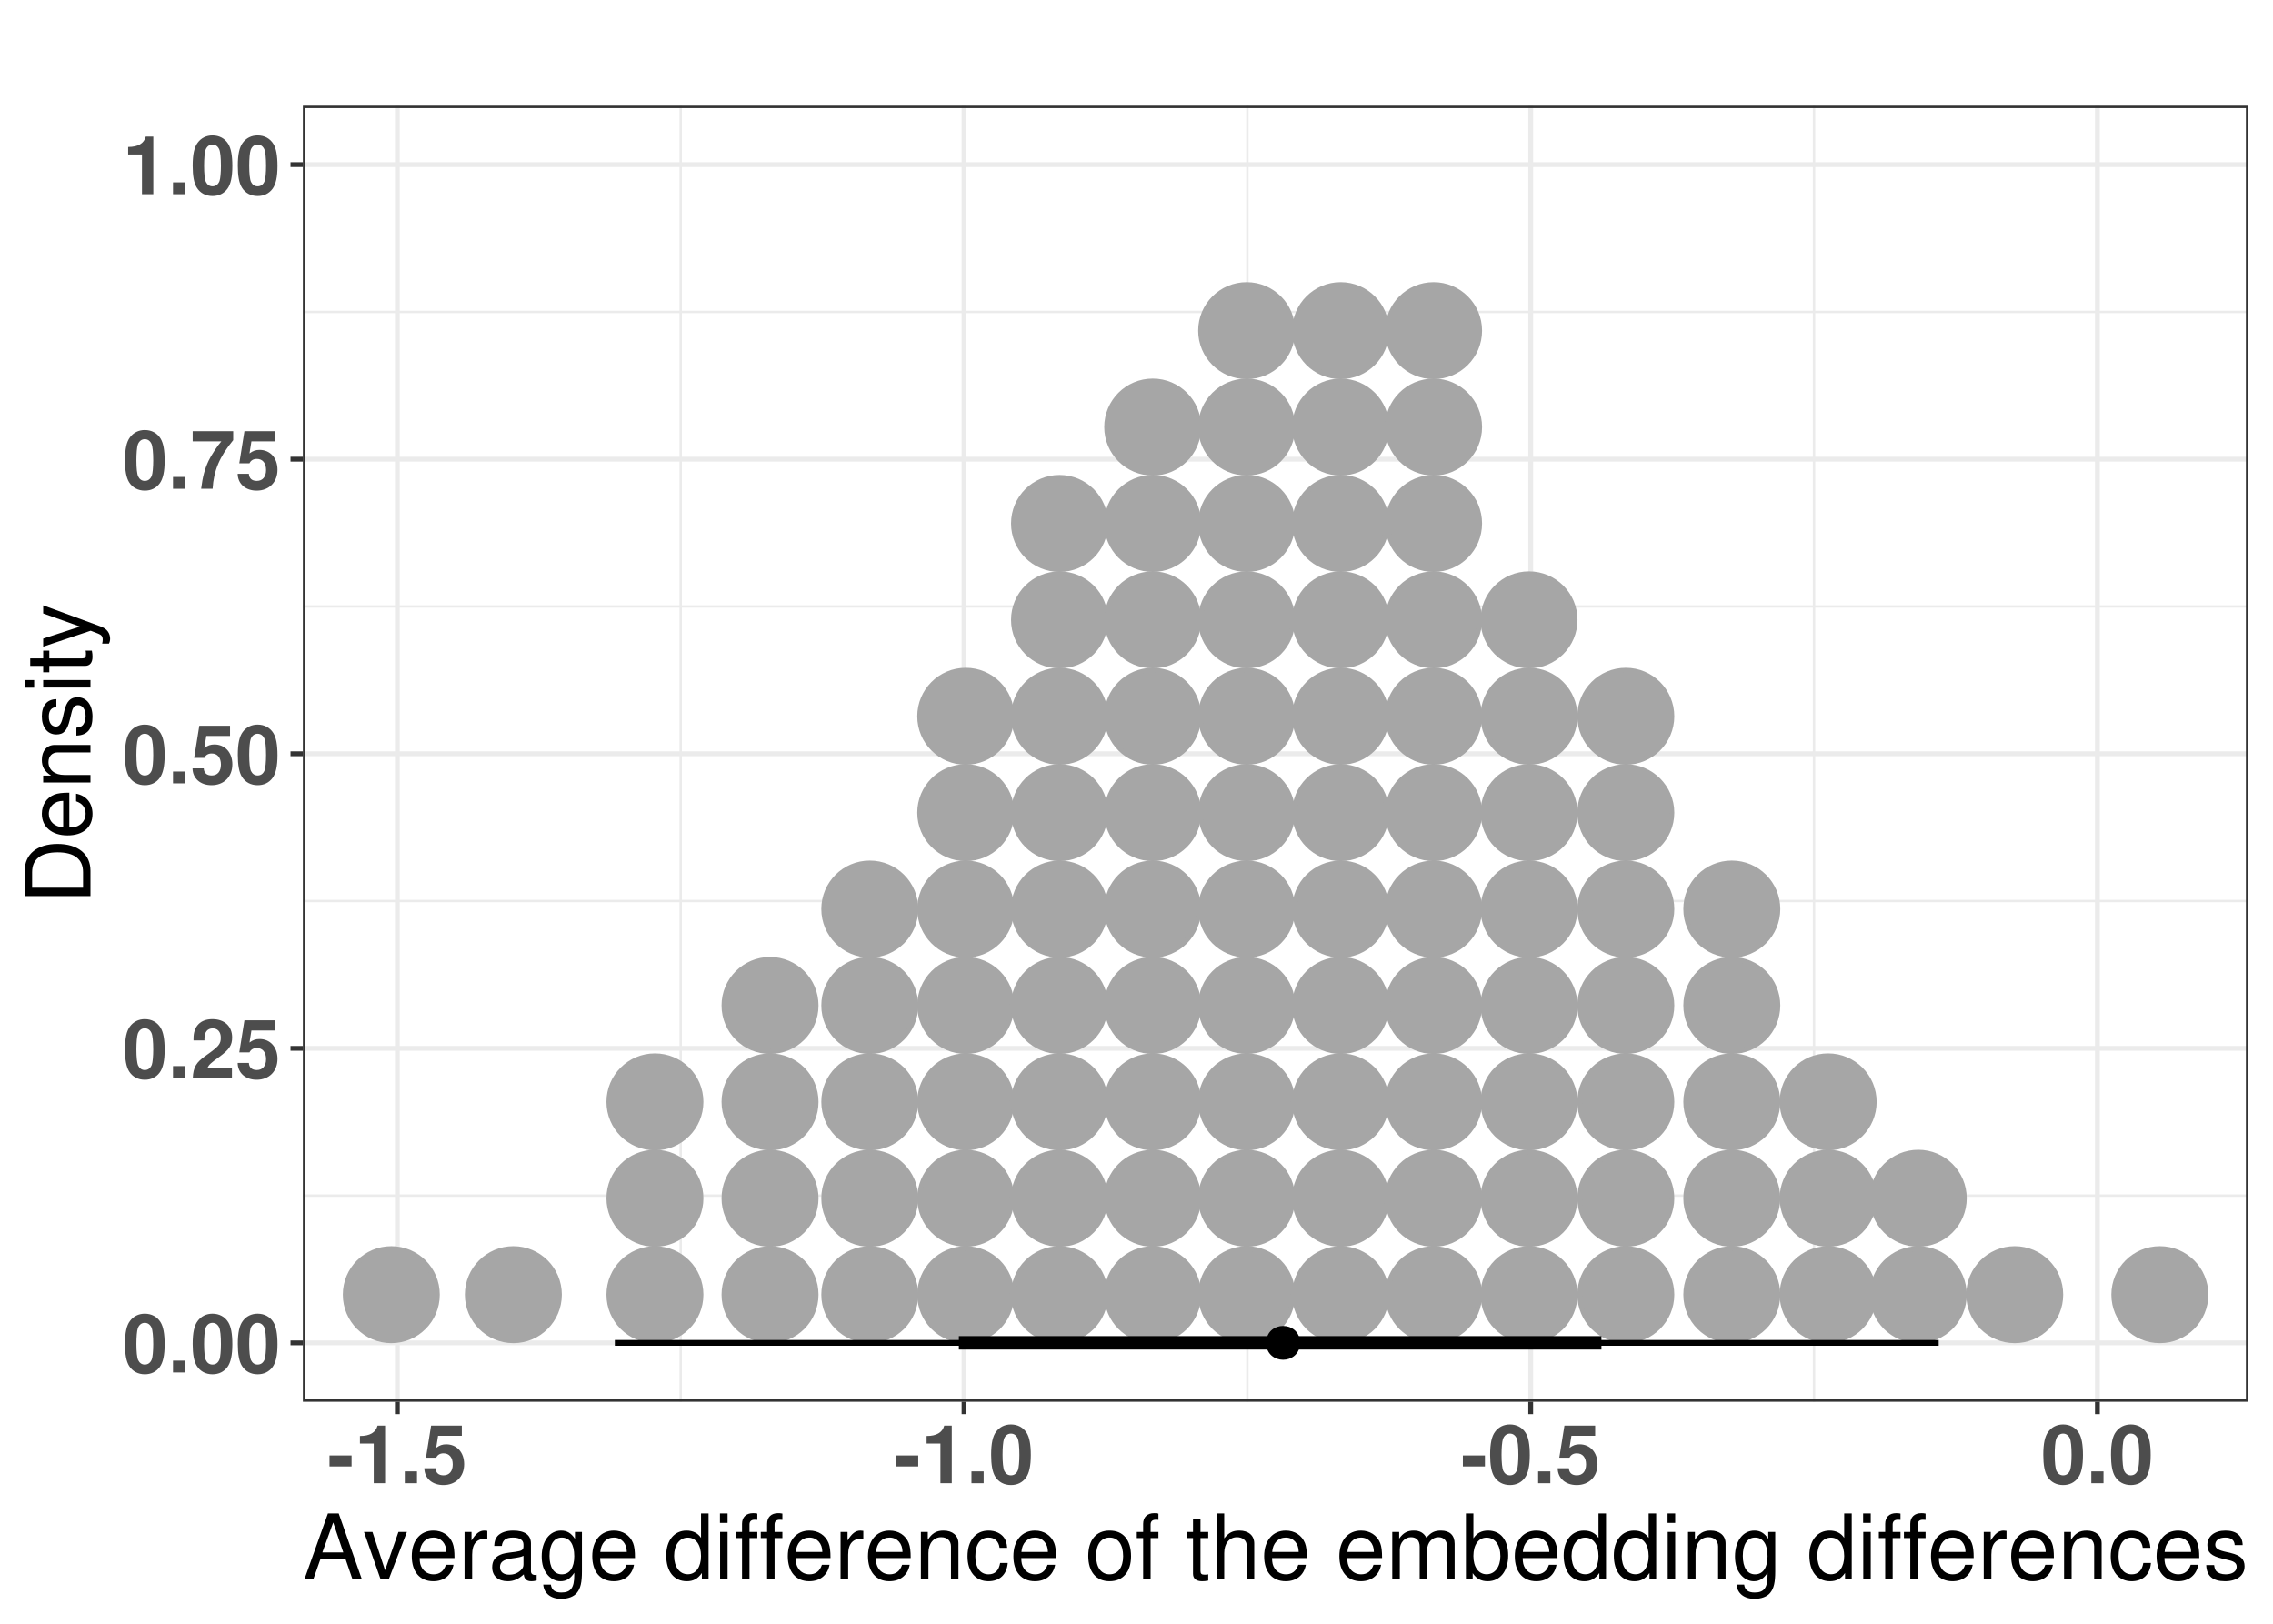 <?xml version="1.0" encoding="UTF-8"?>
<svg xmlns="http://www.w3.org/2000/svg" xmlns:xlink="http://www.w3.org/1999/xlink" width="504pt" height="360pt" viewBox="0 0 504 360" version="1.1">
<defs>
<g>
<symbol overflow="visible" id="glyph0-0">
<path style="stroke:none;" d=""/>
</symbol>
<symbol overflow="visible" id="glyph0-1">
<path style="stroke:none;" d="M 4.906 -13.031 C 3.547 -13.031 2.375 -12.453 1.609 -11.391 C 0.859 -10.406 0.516 -8.781 0.516 -6.297 C 0.516 -4.031 0.812 -2.453 1.422 -1.469 C 2.172 -0.25 3.422 0.406 4.906 0.406 C 6.297 0.406 7.438 -0.141 8.219 -1.203 C 8.953 -2.203 9.312 -3.828 9.312 -6.234 C 9.312 -8.562 9.016 -10.156 8.406 -11.141 C 7.656 -12.359 6.406 -13.031 4.906 -13.031 Z M 4.906 -11 C 5.562 -11 6.078 -10.641 6.391 -9.969 C 6.641 -9.438 6.781 -8.047 6.781 -6.281 C 6.781 -4.844 6.656 -3.438 6.469 -2.922 C 6.172 -2.156 5.641 -1.75 4.906 -1.75 C 4.25 -1.75 3.75 -2.094 3.438 -2.734 C 3.188 -3.281 3.047 -4.609 3.047 -6.312 C 3.047 -7.828 3.172 -9.266 3.359 -9.797 C 3.641 -10.562 4.188 -11 4.906 -11 Z M 4.906 -11 "/>
</symbol>
<symbol overflow="visible" id="glyph0-2">
<path style="stroke:none;" d="M 3.859 -2.625 L 1.156 -2.625 L 1.156 0 L 3.859 0 Z M 3.859 -2.625 "/>
</symbol>
<symbol overflow="visible" id="glyph0-3">
<path style="stroke:none;" d="M 9.219 -2.25 L 3.797 -2.25 C 4.141 -2.938 4.531 -3.312 6.406 -4.656 C 8.625 -6.281 9.266 -7.234 9.266 -8.984 C 9.266 -11.453 7.562 -13.031 4.891 -13.031 C 2.25 -13.031 0.703 -11.469 0.703 -8.766 L 0.703 -8.312 L 3.125 -8.312 L 3.125 -8.734 C 3.125 -10.156 3.797 -10.984 4.953 -10.984 C 6.062 -10.984 6.75 -10.203 6.75 -8.922 C 6.75 -7.5 6.312 -6.984 3.469 -4.969 C 1.312 -3.484 0.641 -2.375 0.547 0 L 9.219 0 Z M 9.219 -2.25 "/>
</symbol>
<symbol overflow="visible" id="glyph0-4">
<path style="stroke:none;" d="M 8.797 -12.766 L 1.984 -12.766 L 0.844 -5.656 L 3.109 -5.656 C 3.391 -6.281 3.953 -6.625 4.734 -6.625 C 6.016 -6.625 6.781 -5.703 6.781 -4.156 C 6.781 -2.656 6.016 -1.75 4.734 -1.75 C 3.641 -1.75 3.031 -2.297 2.969 -3.328 L 0.484 -3.328 C 0.516 -1.094 2.219 0.406 4.703 0.406 C 7.438 0.406 9.312 -1.453 9.312 -4.219 C 9.312 -6.844 7.688 -8.625 5.328 -8.625 C 4.484 -8.625 3.859 -8.406 3.109 -7.844 L 3.531 -10.516 L 8.797 -10.516 Z M 8.797 -12.766 "/>
</symbol>
<symbol overflow="visible" id="glyph0-5">
<path style="stroke:none;" d="M 9.5 -12.766 L 0.516 -12.766 L 0.516 -10.516 L 6.875 -10.516 C 6.109 -9.688 4.578 -7.359 4.062 -6.25 C 3.188 -4.391 2.734 -2.719 2.391 0 L 4.938 0 C 5.172 -4.031 6.484 -7.125 9.5 -10.781 Z M 9.5 -12.766 "/>
</symbol>
<symbol overflow="visible" id="glyph0-6">
<path style="stroke:none;" d="M 4.281 -8.797 L 4.281 0 L 6.797 0 L 6.797 -12.766 L 5.125 -12.766 C 4.734 -11.25 3.422 -10.469 1.219 -10.469 L 1.219 -8.797 Z M 4.281 -8.797 "/>
</symbol>
<symbol overflow="visible" id="glyph0-7">
<path style="stroke:none;" d="M 5.359 -6.156 L 0.469 -6.156 L 0.469 -3.719 L 5.359 -3.719 Z M 5.359 -6.156 "/>
</symbol>
<symbol overflow="visible" id="glyph1-0">
<path style="stroke:none;" d=""/>
</symbol>
<symbol overflow="visible" id="glyph1-1">
<path style="stroke:none;" d="M 9.484 -4.375 L 10.984 0 L 13.062 0 L 7.938 -14.578 L 5.547 -14.578 L 0.344 0 L 2.312 0 L 3.859 -4.375 Z M 8.953 -5.938 L 4.312 -5.938 L 6.719 -12.578 Z M 8.953 -5.938 "/>
</symbol>
<symbol overflow="visible" id="glyph1-2">
<path style="stroke:none;" d="M 5.703 0 L 9.719 -10.484 L 7.844 -10.484 L 4.875 -1.984 L 2.078 -10.484 L 0.203 -10.484 L 3.875 0 Z M 5.703 0 "/>
</symbol>
<symbol overflow="visible" id="glyph1-3">
<path style="stroke:none;" d="M 10.266 -4.688 C 10.266 -6.281 10.141 -7.234 9.844 -8.016 C 9.156 -9.734 7.562 -10.781 5.594 -10.781 C 2.688 -10.781 0.797 -8.562 0.797 -5.094 C 0.797 -1.641 2.594 0.453 5.562 0.453 C 7.953 0.453 9.625 -0.906 10.047 -3.188 L 8.359 -3.188 C 7.906 -1.797 6.953 -1.078 5.625 -1.078 C 4.562 -1.078 3.656 -1.562 3.094 -2.438 C 2.703 -3.047 2.562 -3.641 2.547 -4.688 Z M 2.578 -6.047 C 2.719 -7.984 3.906 -9.234 5.578 -9.234 C 7.281 -9.234 8.453 -7.922 8.453 -6.047 Z M 2.578 -6.047 "/>
</symbol>
<symbol overflow="visible" id="glyph1-4">
<path style="stroke:none;" d="M 1.375 -10.484 L 1.375 0 L 3.062 0 L 3.062 -5.438 C 3.078 -7.953 4.125 -9.078 6.422 -9.016 L 6.422 -10.719 C 6.141 -10.766 5.984 -10.781 5.781 -10.781 C 4.703 -10.781 3.875 -10.141 2.922 -8.578 L 2.922 -10.484 Z M 1.375 -10.484 "/>
</symbol>
<symbol overflow="visible" id="glyph1-5">
<path style="stroke:none;" d="M 10.703 -0.984 C 10.516 -0.938 10.438 -0.938 10.344 -0.938 C 9.766 -0.938 9.438 -1.234 9.438 -1.766 L 9.438 -7.922 C 9.438 -9.781 8.078 -10.781 5.5 -10.781 C 3.953 -10.781 2.734 -10.344 2.016 -9.562 C 1.547 -9.016 1.344 -8.422 1.297 -7.375 L 2.984 -7.375 C 3.125 -8.656 3.875 -9.234 5.438 -9.234 C 6.953 -9.234 7.781 -8.688 7.781 -7.688 L 7.781 -7.234 C 7.766 -6.516 7.406 -6.266 6.047 -6.078 C 3.688 -5.781 3.312 -5.703 2.688 -5.438 C 1.453 -4.922 0.844 -4 0.844 -2.641 C 0.844 -0.734 2.156 0.453 4.281 0.453 C 5.594 0.453 6.656 0 7.844 -1.078 C 7.953 0 8.484 0.453 9.562 0.453 C 9.922 0.453 10.141 0.422 10.703 0.281 Z M 7.781 -3.297 C 7.781 -2.734 7.625 -2.406 7.125 -1.938 C 6.438 -1.312 5.625 -1 4.641 -1 C 3.344 -1 2.578 -1.625 2.578 -2.688 C 2.578 -3.781 3.297 -4.344 5.094 -4.594 C 6.875 -4.844 7.219 -4.922 7.781 -5.188 Z M 7.781 -3.297 "/>
</symbol>
<symbol overflow="visible" id="glyph1-6">
<path style="stroke:none;" d="M 8.078 -10.484 L 8.078 -8.953 C 7.234 -10.219 6.312 -10.781 5 -10.781 C 2.453 -10.781 0.703 -8.422 0.703 -5.062 C 0.703 -3.297 1.125 -2.016 2.016 -0.953 C 2.797 -0.047 3.797 0.453 4.875 0.453 C 6.141 0.453 7.047 -0.094 7.922 -1.422 L 7.922 -0.875 C 7.922 1.922 7.141 2.953 5.062 2.953 C 3.641 2.953 2.906 2.406 2.734 1.203 L 1.047 1.203 C 1.203 3.141 2.734 4.359 5.016 4.359 C 6.562 4.359 7.844 3.859 8.516 3.016 C 9.312 2.047 9.625 0.734 9.625 -1.719 L 9.625 -10.484 Z M 5.156 -9.234 C 6.922 -9.234 7.922 -7.766 7.922 -5.094 C 7.922 -2.562 6.906 -1.078 5.156 -1.078 C 3.438 -1.078 2.438 -2.578 2.438 -5.156 C 2.438 -7.719 3.438 -9.234 5.156 -9.234 Z M 5.156 -9.234 "/>
</symbol>
<symbol overflow="visible" id="glyph1-7">
<path style="stroke:none;" d=""/>
</symbol>
<symbol overflow="visible" id="glyph1-8">
<path style="stroke:none;" d="M 9.906 -14.578 L 8.234 -14.578 L 8.234 -9.156 C 7.547 -10.219 6.422 -10.781 5.016 -10.781 C 2.297 -10.781 0.516 -8.594 0.516 -5.266 C 0.516 -1.719 2.234 0.453 5.078 0.453 C 6.516 0.453 7.516 -0.078 8.422 -1.375 L 8.422 0 L 9.906 0 Z M 5.297 -9.219 C 7.094 -9.219 8.234 -7.641 8.234 -5.125 C 8.234 -2.703 7.078 -1.094 5.312 -1.094 C 3.484 -1.094 2.266 -2.719 2.266 -5.156 C 2.266 -7.594 3.484 -9.219 5.297 -9.219 Z M 5.297 -9.219 "/>
</symbol>
<symbol overflow="visible" id="glyph1-9">
<path style="stroke:none;" d="M 3 -10.484 L 1.344 -10.484 L 1.344 0 L 3 0 Z M 3 -14.578 L 1.312 -14.578 L 1.312 -12.484 L 3 -12.484 Z M 3 -14.578 "/>
</symbol>
<symbol overflow="visible" id="glyph1-10">
<path style="stroke:none;" d="M 5.156 -10.484 L 3.422 -10.484 L 3.422 -12.125 C 3.422 -12.812 3.797 -13.188 4.578 -13.188 C 4.719 -13.188 4.781 -13.188 5.156 -13.156 L 5.156 -14.547 C 4.781 -14.625 4.562 -14.641 4.219 -14.641 C 2.688 -14.641 1.766 -13.766 1.766 -12.266 L 1.766 -10.484 L 0.359 -10.484 L 0.359 -9.125 L 1.766 -9.125 L 1.766 0 L 3.422 0 L 3.422 -9.125 L 5.156 -9.125 Z M 5.156 -10.484 "/>
</symbol>
<symbol overflow="visible" id="glyph1-11">
<path style="stroke:none;" d="M 1.406 -10.484 L 1.406 0 L 3.078 0 L 3.078 -5.781 C 3.078 -7.922 4.203 -9.312 5.922 -9.312 C 7.234 -9.312 8.078 -8.516 8.078 -7.266 L 8.078 0 L 9.734 0 L 9.734 -7.922 C 9.734 -9.656 8.438 -10.781 6.422 -10.781 C 4.859 -10.781 3.859 -10.188 2.938 -8.719 L 2.938 -10.484 Z M 1.406 -10.484 "/>
</symbol>
<symbol overflow="visible" id="glyph1-12">
<path style="stroke:none;" d="M 9.422 -6.953 C 9.344 -7.984 9.125 -8.641 8.719 -9.219 C 8 -10.203 6.734 -10.781 5.281 -10.781 C 2.438 -10.781 0.625 -8.547 0.625 -5.062 C 0.625 -1.688 2.422 0.453 5.266 0.453 C 7.766 0.453 9.344 -1.047 9.547 -3.594 L 7.859 -3.594 C 7.578 -1.922 6.719 -1.078 5.297 -1.078 C 3.453 -1.078 2.359 -2.578 2.359 -5.062 C 2.359 -7.688 3.438 -9.234 5.266 -9.234 C 6.656 -9.234 7.547 -8.422 7.734 -6.953 Z M 9.422 -6.953 "/>
</symbol>
<symbol overflow="visible" id="glyph1-13">
<path style="stroke:none;" d="M 5.438 -10.781 C 2.484 -10.781 0.719 -8.688 0.719 -5.156 C 0.719 -1.625 2.484 0.453 5.453 0.453 C 8.422 0.453 10.203 -1.641 10.203 -5.078 C 10.203 -8.719 8.484 -10.781 5.438 -10.781 Z M 5.453 -9.234 C 7.344 -9.234 8.453 -7.703 8.453 -5.094 C 8.453 -2.625 7.297 -1.078 5.453 -1.078 C 3.594 -1.078 2.453 -2.625 2.453 -5.156 C 2.453 -7.703 3.594 -9.234 5.453 -9.234 Z M 5.453 -9.234 "/>
</symbol>
<symbol overflow="visible" id="glyph1-14">
<path style="stroke:none;" d="M 5.078 -10.484 L 3.359 -10.484 L 3.359 -13.359 L 1.703 -13.359 L 1.703 -10.484 L 0.281 -10.484 L 0.281 -9.125 L 1.703 -9.125 L 1.703 -1.203 C 1.703 -0.125 2.422 0.453 3.719 0.453 C 4.156 0.453 4.516 0.422 5.078 0.312 L 5.078 -1.078 C 4.844 -1.016 4.625 -1 4.281 -1 C 3.562 -1 3.359 -1.203 3.359 -1.938 L 3.359 -9.125 L 5.078 -9.125 Z M 5.078 -10.484 "/>
</symbol>
<symbol overflow="visible" id="glyph1-15">
<path style="stroke:none;" d="M 1.406 -14.578 L 1.406 0 L 3.062 0 L 3.062 -5.781 C 3.062 -7.922 4.188 -9.312 5.906 -9.312 C 6.453 -9.312 6.984 -9.156 7.375 -8.859 C 7.859 -8.5 8.062 -8 8.062 -7.266 L 8.062 0 L 9.719 0 L 9.719 -7.922 C 9.719 -9.688 8.453 -10.781 6.422 -10.781 C 4.938 -10.781 4.047 -10.312 3.062 -9.047 L 3.062 -14.578 Z M 1.406 -14.578 "/>
</symbol>
<symbol overflow="visible" id="glyph1-16">
<path style="stroke:none;" d="M 1.406 -10.484 L 1.406 0 L 3.078 0 L 3.078 -6.578 C 3.078 -8.094 4.188 -9.312 5.547 -9.312 C 6.781 -9.312 7.484 -8.562 7.484 -7.219 L 7.484 0 L 9.156 0 L 9.156 -6.578 C 9.156 -8.094 10.266 -9.312 11.625 -9.312 C 12.844 -9.312 13.562 -8.547 13.562 -7.219 L 13.562 0 L 15.234 0 L 15.234 -7.859 C 15.234 -9.734 14.156 -10.781 12.203 -10.781 C 10.797 -10.781 9.953 -10.359 8.984 -9.188 C 8.359 -10.297 7.516 -10.781 6.156 -10.781 C 4.766 -10.781 3.812 -10.266 2.938 -9 L 2.938 -10.484 Z M 1.406 -10.484 "/>
</symbol>
<symbol overflow="visible" id="glyph1-17">
<path style="stroke:none;" d="M 1.078 -14.578 L 1.078 0 L 2.578 0 L 2.578 -1.344 C 3.375 -0.125 4.438 0.453 5.906 0.453 C 8.656 0.453 10.453 -1.797 10.453 -5.281 C 10.453 -8.688 8.766 -10.781 5.984 -10.781 C 4.547 -10.781 3.516 -10.234 2.734 -9.062 L 2.734 -14.578 Z M 5.656 -9.219 C 7.516 -9.219 8.719 -7.594 8.719 -5.094 C 8.719 -2.719 7.484 -1.094 5.656 -1.094 C 3.875 -1.094 2.734 -2.703 2.734 -5.156 C 2.734 -7.625 3.875 -9.219 5.656 -9.219 Z M 5.656 -9.219 "/>
</symbol>
<symbol overflow="visible" id="glyph1-18">
<path style="stroke:none;" d="M 8.766 -7.562 C 8.734 -9.625 7.375 -10.781 4.953 -10.781 C 2.516 -10.781 0.938 -9.516 0.938 -7.578 C 0.938 -5.938 1.781 -5.156 4.266 -4.562 L 5.812 -4.188 C 6.984 -3.906 7.438 -3.484 7.438 -2.734 C 7.438 -1.734 6.453 -1.078 5 -1.078 C 4.094 -1.078 3.344 -1.344 2.922 -1.781 C 2.656 -2.078 2.547 -2.375 2.438 -3.125 L 0.688 -3.125 C 0.766 -0.703 2.125 0.453 4.859 0.453 C 7.5 0.453 9.188 -0.844 9.188 -2.859 C 9.188 -4.422 8.297 -5.281 6.219 -5.781 L 4.625 -6.156 C 3.266 -6.484 2.688 -6.922 2.688 -7.656 C 2.688 -8.641 3.547 -9.234 4.906 -9.234 C 6.234 -9.234 6.953 -8.656 7 -7.562 Z M 8.766 -7.562 "/>
</symbol>
<symbol overflow="visible" id="glyph2-0">
<path style="stroke:none;" d=""/>
</symbol>
<symbol overflow="visible" id="glyph2-1">
<path style="stroke:none;" d="M 0 -1.781 L 0 -7.406 C 0 -11.078 -2.766 -13.344 -7.297 -13.344 C -11.812 -13.344 -14.578 -11.094 -14.578 -7.406 L -14.578 -1.781 Z M -1.641 -3.641 L -12.938 -3.641 L -12.938 -7.078 C -12.938 -9.953 -11 -11.484 -7.281 -11.484 C -3.578 -11.484 -1.641 -9.953 -1.641 -7.078 Z M -1.641 -3.641 "/>
</symbol>
<symbol overflow="visible" id="glyph2-2">
<path style="stroke:none;" d="M -4.688 -10.266 C -6.281 -10.266 -7.234 -10.141 -8.016 -9.844 C -9.734 -9.156 -10.781 -7.562 -10.781 -5.594 C -10.781 -2.688 -8.562 -0.797 -5.094 -0.797 C -1.641 -0.797 0.453 -2.594 0.453 -5.562 C 0.453 -7.953 -0.906 -9.625 -3.188 -10.047 L -3.188 -8.359 C -1.797 -7.906 -1.078 -6.953 -1.078 -5.625 C -1.078 -4.562 -1.562 -3.656 -2.438 -3.094 C -3.047 -2.703 -3.641 -2.562 -4.688 -2.547 Z M -6.047 -2.578 C -7.984 -2.719 -9.234 -3.906 -9.234 -5.578 C -9.234 -7.281 -7.922 -8.453 -6.047 -8.453 Z M -6.047 -2.578 "/>
</symbol>
<symbol overflow="visible" id="glyph2-3">
<path style="stroke:none;" d="M -10.484 -1.406 L 0 -1.406 L 0 -3.078 L -5.781 -3.078 C -7.922 -3.078 -9.312 -4.203 -9.312 -5.922 C -9.312 -7.234 -8.516 -8.078 -7.266 -8.078 L 0 -8.078 L 0 -9.734 L -7.922 -9.734 C -9.656 -9.734 -10.781 -8.438 -10.781 -6.422 C -10.781 -4.859 -10.188 -3.859 -8.719 -2.938 L -10.484 -2.938 Z M -10.484 -1.406 "/>
</symbol>
<symbol overflow="visible" id="glyph2-4">
<path style="stroke:none;" d="M -7.562 -8.766 C -9.625 -8.734 -10.781 -7.375 -10.781 -4.953 C -10.781 -2.516 -9.516 -0.938 -7.578 -0.938 C -5.938 -0.938 -5.156 -1.781 -4.562 -4.266 L -4.188 -5.812 C -3.906 -6.984 -3.484 -7.438 -2.734 -7.438 C -1.734 -7.438 -1.078 -6.453 -1.078 -5 C -1.078 -4.094 -1.344 -3.344 -1.781 -2.922 C -2.078 -2.656 -2.375 -2.547 -3.125 -2.438 L -3.125 -0.688 C -0.703 -0.766 0.453 -2.125 0.453 -4.859 C 0.453 -7.5 -0.844 -9.188 -2.859 -9.188 C -4.422 -9.188 -5.281 -8.297 -5.781 -6.219 L -6.156 -4.625 C -6.484 -3.266 -6.922 -2.688 -7.656 -2.688 C -8.641 -2.688 -9.234 -3.547 -9.234 -4.906 C -9.234 -6.234 -8.656 -6.953 -7.562 -7 Z M -7.562 -8.766 "/>
</symbol>
<symbol overflow="visible" id="glyph2-5">
<path style="stroke:none;" d="M -10.484 -3 L -10.484 -1.344 L 0 -1.344 L 0 -3 Z M -14.578 -3 L -14.578 -1.312 L -12.484 -1.312 L -12.484 -3 Z M -14.578 -3 "/>
</symbol>
<symbol overflow="visible" id="glyph2-6">
<path style="stroke:none;" d="M -10.484 -5.078 L -10.484 -3.359 L -13.359 -3.359 L -13.359 -1.703 L -10.484 -1.703 L -10.484 -0.281 L -9.125 -0.281 L -9.125 -1.703 L -1.203 -1.703 C -0.125 -1.703 0.453 -2.422 0.453 -3.719 C 0.453 -4.156 0.422 -4.516 0.312 -5.078 L -1.078 -5.078 C -1.016 -4.844 -1 -4.625 -1 -4.281 C -1 -3.562 -1.203 -3.359 -1.938 -3.359 L -9.125 -3.359 L -9.125 -5.078 Z M -10.484 -5.078 "/>
</symbol>
<symbol overflow="visible" id="glyph2-7">
<path style="stroke:none;" d="M -10.484 -7.766 L -2.312 -4.859 L -10.484 -2.188 L -10.484 -0.406 L 0.047 -3.938 L 1.703 -3.297 C 2.438 -3.016 2.719 -2.656 2.719 -1.953 C 2.719 -1.688 2.688 -1.438 2.594 -1.078 L 4.094 -1.078 C 4.281 -1.422 4.359 -1.766 4.359 -2.203 C 4.359 -2.734 4.188 -3.312 3.859 -3.766 C 3.484 -4.281 3.047 -4.578 2.203 -4.906 L -10.484 -9.562 Z M -10.484 -7.766 "/>
</symbol>
</g>
<clipPath id="clip1">
  <path d="M 67.16 23.441 L 498.523 23.441 L 498.523 310.785 L 67.16 310.785 Z M 67.16 23.441 "/>
</clipPath>
<clipPath id="clip2">
  <path d="M 67.16 264 L 498.523 264 L 498.523 266 L 67.16 266 Z M 67.16 264 "/>
</clipPath>
<clipPath id="clip3">
  <path d="M 67.16 199 L 498.523 199 L 498.523 201 L 67.16 201 Z M 67.16 199 "/>
</clipPath>
<clipPath id="clip4">
  <path d="M 67.16 134 L 498.523 134 L 498.523 135 L 67.16 135 Z M 67.16 134 "/>
</clipPath>
<clipPath id="clip5">
  <path d="M 67.16 68 L 498.523 68 L 498.523 70 L 67.16 70 Z M 67.16 68 "/>
</clipPath>
<clipPath id="clip6">
  <path d="M 150 23.441 L 152 23.441 L 152 310.785 L 150 310.785 Z M 150 23.441 "/>
</clipPath>
<clipPath id="clip7">
  <path d="M 276 23.441 L 277 23.441 L 277 310.785 L 276 310.785 Z M 276 23.441 "/>
</clipPath>
<clipPath id="clip8">
  <path d="M 401 23.441 L 403 23.441 L 403 310.785 L 401 310.785 Z M 401 23.441 "/>
</clipPath>
<clipPath id="clip9">
  <path d="M 67.16 297 L 498.523 297 L 498.523 299 L 67.16 299 Z M 67.16 297 "/>
</clipPath>
<clipPath id="clip10">
  <path d="M 67.16 231 L 498.523 231 L 498.523 233 L 67.16 233 Z M 67.16 231 "/>
</clipPath>
<clipPath id="clip11">
  <path d="M 67.16 166 L 498.523 166 L 498.523 168 L 67.16 168 Z M 67.16 166 "/>
</clipPath>
<clipPath id="clip12">
  <path d="M 67.16 101 L 498.523 101 L 498.523 103 L 67.16 103 Z M 67.16 101 "/>
</clipPath>
<clipPath id="clip13">
  <path d="M 67.16 35 L 498.523 35 L 498.523 38 L 67.16 38 Z M 67.16 35 "/>
</clipPath>
<clipPath id="clip14">
  <path d="M 87 23.441 L 89 23.441 L 89 310.785 L 87 310.785 Z M 87 23.441 "/>
</clipPath>
<clipPath id="clip15">
  <path d="M 213 23.441 L 215 23.441 L 215 310.785 L 213 310.785 Z M 213 23.441 "/>
</clipPath>
<clipPath id="clip16">
  <path d="M 338 23.441 L 340 23.441 L 340 310.785 L 338 310.785 Z M 338 23.441 "/>
</clipPath>
<clipPath id="clip17">
  <path d="M 464 23.441 L 466 23.441 L 466 310.785 L 464 310.785 Z M 464 23.441 "/>
</clipPath>
<clipPath id="clip18">
  <path d="M 67.16 23.441 L 498.523 23.441 L 498.523 310.785 L 67.16 310.785 Z M 67.16 23.441 "/>
</clipPath>
</defs>
<g id="surface557">
<rect x="0" y="0" width="504" height="360" style="fill:rgb(100%,100%,100%);fill-opacity:1;stroke:none;"/>
<rect x="0" y="0" width="504" height="360" style="fill:rgb(100%,100%,100%);fill-opacity:1;stroke:none;"/>
<path style="fill:none;stroke-width:1.067;stroke-linecap:round;stroke-linejoin:round;stroke:rgb(100%,100%,100%);stroke-opacity:1;stroke-miterlimit:10;" d="M 0 360 L 504 360 L 504 0 L 0 0 Z M 0 360 "/>
<g clip-path="url(#clip1)" clip-rule="nonzero">
<path style=" stroke:none;fill-rule:nonzero;fill:rgb(100%,100%,100%);fill-opacity:1;" d="M 67.16 310.789 L 498.523 310.789 L 498.523 23.445 L 67.16 23.445 Z M 67.16 310.789 "/>
</g>
<g clip-path="url(#clip2)" clip-rule="nonzero">
<path style="fill:none;stroke-width:0.533;stroke-linecap:butt;stroke-linejoin:round;stroke:rgb(92.157%,92.157%,92.157%);stroke-opacity:1;stroke-miterlimit:10;" d="M 67.16 265.074 L 498.52 265.074 "/>
</g>
<g clip-path="url(#clip3)" clip-rule="nonzero">
<path style="fill:none;stroke-width:0.533;stroke-linecap:butt;stroke-linejoin:round;stroke:rgb(92.157%,92.157%,92.157%);stroke-opacity:1;stroke-miterlimit:10;" d="M 67.16 199.766 L 498.52 199.766 "/>
</g>
<g clip-path="url(#clip4)" clip-rule="nonzero">
<path style="fill:none;stroke-width:0.533;stroke-linecap:butt;stroke-linejoin:round;stroke:rgb(92.157%,92.157%,92.157%);stroke-opacity:1;stroke-miterlimit:10;" d="M 67.16 134.461 L 498.52 134.461 "/>
</g>
<g clip-path="url(#clip5)" clip-rule="nonzero">
<path style="fill:none;stroke-width:0.533;stroke-linecap:butt;stroke-linejoin:round;stroke:rgb(92.157%,92.157%,92.157%);stroke-opacity:1;stroke-miterlimit:10;" d="M 67.16 69.156 L 498.52 69.156 "/>
</g>
<g clip-path="url(#clip6)" clip-rule="nonzero">
<path style="fill:none;stroke-width:0.533;stroke-linecap:butt;stroke-linejoin:round;stroke:rgb(92.157%,92.157%,92.157%);stroke-opacity:1;stroke-miterlimit:10;" d="M 150.934 310.789 L 150.934 23.441 "/>
</g>
<g clip-path="url(#clip7)" clip-rule="nonzero">
<path style="fill:none;stroke-width:0.533;stroke-linecap:butt;stroke-linejoin:round;stroke:rgb(92.157%,92.157%,92.157%);stroke-opacity:1;stroke-miterlimit:10;" d="M 276.586 310.789 L 276.586 23.441 "/>
</g>
<g clip-path="url(#clip8)" clip-rule="nonzero">
<path style="fill:none;stroke-width:0.533;stroke-linecap:butt;stroke-linejoin:round;stroke:rgb(92.157%,92.157%,92.157%);stroke-opacity:1;stroke-miterlimit:10;" d="M 402.238 310.789 L 402.238 23.441 "/>
</g>
<g clip-path="url(#clip9)" clip-rule="nonzero">
<path style="fill:none;stroke-width:1.067;stroke-linecap:butt;stroke-linejoin:round;stroke:rgb(92.157%,92.157%,92.157%);stroke-opacity:1;stroke-miterlimit:10;" d="M 67.16 297.727 L 498.52 297.727 "/>
</g>
<g clip-path="url(#clip10)" clip-rule="nonzero">
<path style="fill:none;stroke-width:1.067;stroke-linecap:butt;stroke-linejoin:round;stroke:rgb(92.157%,92.157%,92.157%);stroke-opacity:1;stroke-miterlimit:10;" d="M 67.16 232.422 L 498.52 232.422 "/>
</g>
<g clip-path="url(#clip11)" clip-rule="nonzero">
<path style="fill:none;stroke-width:1.067;stroke-linecap:butt;stroke-linejoin:round;stroke:rgb(92.157%,92.157%,92.157%);stroke-opacity:1;stroke-miterlimit:10;" d="M 67.16 167.113 L 498.52 167.113 "/>
</g>
<g clip-path="url(#clip12)" clip-rule="nonzero">
<path style="fill:none;stroke-width:1.067;stroke-linecap:butt;stroke-linejoin:round;stroke:rgb(92.157%,92.157%,92.157%);stroke-opacity:1;stroke-miterlimit:10;" d="M 67.16 101.809 L 498.52 101.809 "/>
</g>
<g clip-path="url(#clip13)" clip-rule="nonzero">
<path style="fill:none;stroke-width:1.067;stroke-linecap:butt;stroke-linejoin:round;stroke:rgb(92.157%,92.157%,92.157%);stroke-opacity:1;stroke-miterlimit:10;" d="M 67.16 36.504 L 498.52 36.504 "/>
</g>
<g clip-path="url(#clip14)" clip-rule="nonzero">
<path style="fill:none;stroke-width:1.067;stroke-linecap:butt;stroke-linejoin:round;stroke:rgb(92.157%,92.157%,92.157%);stroke-opacity:1;stroke-miterlimit:10;" d="M 88.105 310.789 L 88.105 23.441 "/>
</g>
<g clip-path="url(#clip15)" clip-rule="nonzero">
<path style="fill:none;stroke-width:1.067;stroke-linecap:butt;stroke-linejoin:round;stroke:rgb(92.157%,92.157%,92.157%);stroke-opacity:1;stroke-miterlimit:10;" d="M 213.758 310.789 L 213.758 23.441 "/>
</g>
<g clip-path="url(#clip16)" clip-rule="nonzero">
<path style="fill:none;stroke-width:1.067;stroke-linecap:butt;stroke-linejoin:round;stroke:rgb(92.157%,92.157%,92.157%);stroke-opacity:1;stroke-miterlimit:10;" d="M 339.41 310.789 L 339.41 23.441 "/>
</g>
<g clip-path="url(#clip17)" clip-rule="nonzero">
<path style="fill:none;stroke-width:1.067;stroke-linecap:butt;stroke-linejoin:round;stroke:rgb(92.157%,92.157%,92.157%);stroke-opacity:1;stroke-miterlimit:10;" d="M 465.062 310.789 L 465.062 23.441 "/>
</g>
<path style="fill-rule:nonzero;fill:rgb(65.098%,65.098%,65.098%);fill-opacity:1;stroke-width:1.063;stroke-linecap:round;stroke-linejoin:round;stroke:rgb(65.098%,65.098%,65.098%);stroke-opacity:1;stroke-miterlimit:10;" d="M 96.984 287.039 C 96.984 292.684 92.41 297.262 86.766 297.262 C 81.121 297.262 76.547 292.684 76.547 287.039 C 76.547 281.395 81.121 276.82 86.766 276.82 C 92.41 276.82 96.984 281.395 96.984 287.039 "/>
<path style="fill-rule:nonzero;fill:rgb(65.098%,65.098%,65.098%);fill-opacity:1;stroke-width:1.063;stroke-linecap:round;stroke-linejoin:round;stroke:rgb(65.098%,65.098%,65.098%);stroke-opacity:1;stroke-miterlimit:10;" d="M 124.047 287.039 C 124.047 292.684 119.473 297.262 113.828 297.262 C 108.184 297.262 103.605 292.684 103.605 287.039 C 103.605 281.395 108.184 276.82 113.828 276.82 C 119.473 276.82 124.047 281.395 124.047 287.039 "/>
<path style="fill-rule:nonzero;fill:rgb(65.098%,65.098%,65.098%);fill-opacity:1;stroke-width:1.063;stroke-linecap:round;stroke-linejoin:round;stroke:rgb(65.098%,65.098%,65.098%);stroke-opacity:1;stroke-miterlimit:10;" d="M 155.438 287.039 C 155.438 292.684 150.863 297.262 145.219 297.262 C 139.574 297.262 135 292.684 135 287.039 C 135 281.395 139.574 276.82 145.219 276.82 C 150.863 276.82 155.438 281.395 155.438 287.039 "/>
<path style="fill-rule:nonzero;fill:rgb(65.098%,65.098%,65.098%);fill-opacity:1;stroke-width:1.063;stroke-linecap:round;stroke-linejoin:round;stroke:rgb(65.098%,65.098%,65.098%);stroke-opacity:1;stroke-miterlimit:10;" d="M 155.438 265.668 C 155.438 271.312 150.863 275.887 145.219 275.887 C 139.574 275.887 135 271.312 135 265.668 C 135 260.023 139.574 255.445 145.219 255.445 C 150.863 255.445 155.438 260.023 155.438 265.668 "/>
<path style="fill-rule:nonzero;fill:rgb(65.098%,65.098%,65.098%);fill-opacity:1;stroke-width:1.063;stroke-linecap:round;stroke-linejoin:round;stroke:rgb(65.098%,65.098%,65.098%);stroke-opacity:1;stroke-miterlimit:10;" d="M 155.438 244.293 C 155.438 249.938 150.863 254.516 145.219 254.516 C 139.574 254.516 135 249.938 135 244.293 C 135 238.648 139.574 234.074 145.219 234.074 C 150.863 234.074 155.438 238.648 155.438 244.293 "/>
<path style="fill-rule:nonzero;fill:rgb(65.098%,65.098%,65.098%);fill-opacity:1;stroke-width:1.063;stroke-linecap:round;stroke-linejoin:round;stroke:rgb(65.098%,65.098%,65.098%);stroke-opacity:1;stroke-miterlimit:10;" d="M 180.965 287.039 C 180.965 292.684 176.387 297.262 170.742 297.262 C 165.098 297.262 160.523 292.684 160.523 287.039 C 160.523 281.395 165.098 276.82 170.742 276.82 C 176.387 276.82 180.965 281.395 180.965 287.039 "/>
<path style="fill-rule:nonzero;fill:rgb(65.098%,65.098%,65.098%);fill-opacity:1;stroke-width:1.063;stroke-linecap:round;stroke-linejoin:round;stroke:rgb(65.098%,65.098%,65.098%);stroke-opacity:1;stroke-miterlimit:10;" d="M 180.965 265.668 C 180.965 271.312 176.387 275.887 170.742 275.887 C 165.098 275.887 160.523 271.312 160.523 265.668 C 160.523 260.023 165.098 255.445 170.742 255.445 C 176.387 255.445 180.965 260.023 180.965 265.668 "/>
<path style="fill-rule:nonzero;fill:rgb(65.098%,65.098%,65.098%);fill-opacity:1;stroke-width:1.063;stroke-linecap:round;stroke-linejoin:round;stroke:rgb(65.098%,65.098%,65.098%);stroke-opacity:1;stroke-miterlimit:10;" d="M 180.965 244.293 C 180.965 249.938 176.387 254.516 170.742 254.516 C 165.098 254.516 160.523 249.938 160.523 244.293 C 160.523 238.648 165.098 234.074 170.742 234.074 C 176.387 234.074 180.965 238.648 180.965 244.293 "/>
<path style="fill-rule:nonzero;fill:rgb(65.098%,65.098%,65.098%);fill-opacity:1;stroke-width:1.063;stroke-linecap:round;stroke-linejoin:round;stroke:rgb(65.098%,65.098%,65.098%);stroke-opacity:1;stroke-miterlimit:10;" d="M 180.965 222.922 C 180.965 228.566 176.387 233.141 170.742 233.141 C 165.098 233.141 160.523 228.566 160.523 222.922 C 160.523 217.277 165.098 212.703 170.742 212.703 C 176.387 212.703 180.965 217.277 180.965 222.922 "/>
<path style="fill-rule:nonzero;fill:rgb(65.098%,65.098%,65.098%);fill-opacity:1;stroke-width:1.063;stroke-linecap:round;stroke-linejoin:round;stroke:rgb(65.098%,65.098%,65.098%);stroke-opacity:1;stroke-miterlimit:10;" d="M 203.086 287.039 C 203.086 292.684 198.508 297.262 192.863 297.262 C 187.219 297.262 182.645 292.684 182.645 287.039 C 182.645 281.395 187.219 276.82 192.863 276.82 C 198.508 276.82 203.086 281.395 203.086 287.039 "/>
<path style="fill-rule:nonzero;fill:rgb(65.098%,65.098%,65.098%);fill-opacity:1;stroke-width:1.063;stroke-linecap:round;stroke-linejoin:round;stroke:rgb(65.098%,65.098%,65.098%);stroke-opacity:1;stroke-miterlimit:10;" d="M 203.086 265.668 C 203.086 271.312 198.508 275.887 192.863 275.887 C 187.219 275.887 182.645 271.312 182.645 265.668 C 182.645 260.023 187.219 255.445 192.863 255.445 C 198.508 255.445 203.086 260.023 203.086 265.668 "/>
<path style="fill-rule:nonzero;fill:rgb(65.098%,65.098%,65.098%);fill-opacity:1;stroke-width:1.063;stroke-linecap:round;stroke-linejoin:round;stroke:rgb(65.098%,65.098%,65.098%);stroke-opacity:1;stroke-miterlimit:10;" d="M 203.086 244.293 C 203.086 249.938 198.508 254.516 192.863 254.516 C 187.219 254.516 182.645 249.938 182.645 244.293 C 182.645 238.648 187.219 234.074 192.863 234.074 C 198.508 234.074 203.086 238.648 203.086 244.293 "/>
<path style="fill-rule:nonzero;fill:rgb(65.098%,65.098%,65.098%);fill-opacity:1;stroke-width:1.063;stroke-linecap:round;stroke-linejoin:round;stroke:rgb(65.098%,65.098%,65.098%);stroke-opacity:1;stroke-miterlimit:10;" d="M 203.086 222.922 C 203.086 228.566 198.508 233.141 192.863 233.141 C 187.219 233.141 182.645 228.566 182.645 222.922 C 182.645 217.277 187.219 212.703 192.863 212.703 C 198.508 212.703 203.086 217.277 203.086 222.922 "/>
<path style="fill-rule:nonzero;fill:rgb(65.098%,65.098%,65.098%);fill-opacity:1;stroke-width:1.063;stroke-linecap:round;stroke-linejoin:round;stroke:rgb(65.098%,65.098%,65.098%);stroke-opacity:1;stroke-miterlimit:10;" d="M 203.086 201.547 C 203.086 207.191 198.508 211.77 192.863 211.77 C 187.219 211.77 182.645 207.191 182.645 201.547 C 182.645 195.902 187.219 191.328 192.863 191.328 C 198.508 191.328 203.086 195.902 203.086 201.547 "/>
<path style="fill-rule:nonzero;fill:rgb(65.098%,65.098%,65.098%);fill-opacity:1;stroke-width:1.063;stroke-linecap:round;stroke-linejoin:round;stroke:rgb(65.098%,65.098%,65.098%);stroke-opacity:1;stroke-miterlimit:10;" d="M 224.363 287.039 C 224.363 292.684 219.785 297.262 214.141 297.262 C 208.496 297.262 203.922 292.684 203.922 287.039 C 203.922 281.395 208.496 276.82 214.141 276.82 C 219.785 276.82 224.363 281.395 224.363 287.039 "/>
<path style="fill-rule:nonzero;fill:rgb(65.098%,65.098%,65.098%);fill-opacity:1;stroke-width:1.063;stroke-linecap:round;stroke-linejoin:round;stroke:rgb(65.098%,65.098%,65.098%);stroke-opacity:1;stroke-miterlimit:10;" d="M 224.363 265.668 C 224.363 271.312 219.785 275.887 214.141 275.887 C 208.496 275.887 203.922 271.312 203.922 265.668 C 203.922 260.023 208.496 255.445 214.141 255.445 C 219.785 255.445 224.363 260.023 224.363 265.668 "/>
<path style="fill-rule:nonzero;fill:rgb(65.098%,65.098%,65.098%);fill-opacity:1;stroke-width:1.063;stroke-linecap:round;stroke-linejoin:round;stroke:rgb(65.098%,65.098%,65.098%);stroke-opacity:1;stroke-miterlimit:10;" d="M 224.363 244.293 C 224.363 249.938 219.785 254.516 214.141 254.516 C 208.496 254.516 203.922 249.938 203.922 244.293 C 203.922 238.648 208.496 234.074 214.141 234.074 C 219.785 234.074 224.363 238.648 224.363 244.293 "/>
<path style="fill-rule:nonzero;fill:rgb(65.098%,65.098%,65.098%);fill-opacity:1;stroke-width:1.063;stroke-linecap:round;stroke-linejoin:round;stroke:rgb(65.098%,65.098%,65.098%);stroke-opacity:1;stroke-miterlimit:10;" d="M 224.363 222.922 C 224.363 228.566 219.785 233.141 214.141 233.141 C 208.496 233.141 203.922 228.566 203.922 222.922 C 203.922 217.277 208.496 212.703 214.141 212.703 C 219.785 212.703 224.363 217.277 224.363 222.922 "/>
<path style="fill-rule:nonzero;fill:rgb(65.098%,65.098%,65.098%);fill-opacity:1;stroke-width:1.063;stroke-linecap:round;stroke-linejoin:round;stroke:rgb(65.098%,65.098%,65.098%);stroke-opacity:1;stroke-miterlimit:10;" d="M 224.363 201.547 C 224.363 207.191 219.785 211.77 214.141 211.77 C 208.496 211.77 203.922 207.191 203.922 201.547 C 203.922 195.902 208.496 191.328 214.141 191.328 C 219.785 191.328 224.363 195.902 224.363 201.547 "/>
<path style="fill-rule:nonzero;fill:rgb(65.098%,65.098%,65.098%);fill-opacity:1;stroke-width:1.063;stroke-linecap:round;stroke-linejoin:round;stroke:rgb(65.098%,65.098%,65.098%);stroke-opacity:1;stroke-miterlimit:10;" d="M 224.363 180.176 C 224.363 185.82 219.785 190.395 214.141 190.395 C 208.496 190.395 203.922 185.82 203.922 180.176 C 203.922 174.531 208.496 169.957 214.141 169.957 C 219.785 169.957 224.363 174.531 224.363 180.176 "/>
<path style="fill-rule:nonzero;fill:rgb(65.098%,65.098%,65.098%);fill-opacity:1;stroke-width:1.063;stroke-linecap:round;stroke-linejoin:round;stroke:rgb(65.098%,65.098%,65.098%);stroke-opacity:1;stroke-miterlimit:10;" d="M 224.363 158.805 C 224.363 164.445 219.785 169.023 214.141 169.023 C 208.496 169.023 203.922 164.445 203.922 158.805 C 203.922 153.16 208.496 148.582 214.141 148.582 C 219.785 148.582 224.363 153.16 224.363 158.805 "/>
<path style="fill-rule:nonzero;fill:rgb(65.098%,65.098%,65.098%);fill-opacity:1;stroke-width:1.063;stroke-linecap:round;stroke-linejoin:round;stroke:rgb(65.098%,65.098%,65.098%);stroke-opacity:1;stroke-miterlimit:10;" d="M 245.156 287.039 C 245.156 292.684 240.578 297.262 234.934 297.262 C 229.289 297.262 224.715 292.684 224.715 287.039 C 224.715 281.395 229.289 276.82 234.934 276.82 C 240.578 276.82 245.156 281.395 245.156 287.039 "/>
<path style="fill-rule:nonzero;fill:rgb(65.098%,65.098%,65.098%);fill-opacity:1;stroke-width:1.063;stroke-linecap:round;stroke-linejoin:round;stroke:rgb(65.098%,65.098%,65.098%);stroke-opacity:1;stroke-miterlimit:10;" d="M 245.156 265.668 C 245.156 271.312 240.578 275.887 234.934 275.887 C 229.289 275.887 224.715 271.312 224.715 265.668 C 224.715 260.023 229.289 255.445 234.934 255.445 C 240.578 255.445 245.156 260.023 245.156 265.668 "/>
<path style="fill-rule:nonzero;fill:rgb(65.098%,65.098%,65.098%);fill-opacity:1;stroke-width:1.063;stroke-linecap:round;stroke-linejoin:round;stroke:rgb(65.098%,65.098%,65.098%);stroke-opacity:1;stroke-miterlimit:10;" d="M 245.156 244.293 C 245.156 249.938 240.578 254.516 234.934 254.516 C 229.289 254.516 224.715 249.938 224.715 244.293 C 224.715 238.648 229.289 234.074 234.934 234.074 C 240.578 234.074 245.156 238.648 245.156 244.293 "/>
<path style="fill-rule:nonzero;fill:rgb(65.098%,65.098%,65.098%);fill-opacity:1;stroke-width:1.063;stroke-linecap:round;stroke-linejoin:round;stroke:rgb(65.098%,65.098%,65.098%);stroke-opacity:1;stroke-miterlimit:10;" d="M 245.156 222.922 C 245.156 228.566 240.578 233.141 234.934 233.141 C 229.289 233.141 224.715 228.566 224.715 222.922 C 224.715 217.277 229.289 212.703 234.934 212.703 C 240.578 212.703 245.156 217.277 245.156 222.922 "/>
<path style="fill-rule:nonzero;fill:rgb(65.098%,65.098%,65.098%);fill-opacity:1;stroke-width:1.063;stroke-linecap:round;stroke-linejoin:round;stroke:rgb(65.098%,65.098%,65.098%);stroke-opacity:1;stroke-miterlimit:10;" d="M 245.156 201.547 C 245.156 207.191 240.578 211.77 234.934 211.77 C 229.289 211.77 224.715 207.191 224.715 201.547 C 224.715 195.902 229.289 191.328 234.934 191.328 C 240.578 191.328 245.156 195.902 245.156 201.547 "/>
<path style="fill-rule:nonzero;fill:rgb(65.098%,65.098%,65.098%);fill-opacity:1;stroke-width:1.063;stroke-linecap:round;stroke-linejoin:round;stroke:rgb(65.098%,65.098%,65.098%);stroke-opacity:1;stroke-miterlimit:10;" d="M 245.156 180.176 C 245.156 185.82 240.578 190.395 234.934 190.395 C 229.289 190.395 224.715 185.82 224.715 180.176 C 224.715 174.531 229.289 169.957 234.934 169.957 C 240.578 169.957 245.156 174.531 245.156 180.176 "/>
<path style="fill-rule:nonzero;fill:rgb(65.098%,65.098%,65.098%);fill-opacity:1;stroke-width:1.063;stroke-linecap:round;stroke-linejoin:round;stroke:rgb(65.098%,65.098%,65.098%);stroke-opacity:1;stroke-miterlimit:10;" d="M 245.156 158.805 C 245.156 164.445 240.578 169.023 234.934 169.023 C 229.289 169.023 224.715 164.445 224.715 158.805 C 224.715 153.16 229.289 148.582 234.934 148.582 C 240.578 148.582 245.156 153.16 245.156 158.805 "/>
<path style="fill-rule:nonzero;fill:rgb(65.098%,65.098%,65.098%);fill-opacity:1;stroke-width:1.063;stroke-linecap:round;stroke-linejoin:round;stroke:rgb(65.098%,65.098%,65.098%);stroke-opacity:1;stroke-miterlimit:10;" d="M 245.156 137.43 C 245.156 143.074 240.578 147.648 234.934 147.648 C 229.289 147.648 224.715 143.074 224.715 137.43 C 224.715 131.785 229.289 127.211 234.934 127.211 C 240.578 127.211 245.156 131.785 245.156 137.43 "/>
<path style="fill-rule:nonzero;fill:rgb(65.098%,65.098%,65.098%);fill-opacity:1;stroke-width:1.063;stroke-linecap:round;stroke-linejoin:round;stroke:rgb(65.098%,65.098%,65.098%);stroke-opacity:1;stroke-miterlimit:10;" d="M 245.156 116.059 C 245.156 121.703 240.578 126.277 234.934 126.277 C 229.289 126.277 224.715 121.703 224.715 116.059 C 224.715 110.414 229.289 105.836 234.934 105.836 C 240.578 105.836 245.156 110.414 245.156 116.059 "/>
<path style="fill-rule:nonzero;fill:rgb(65.098%,65.098%,65.098%);fill-opacity:1;stroke-width:1.063;stroke-linecap:round;stroke-linejoin:round;stroke:rgb(65.098%,65.098%,65.098%);stroke-opacity:1;stroke-miterlimit:10;" d="M 265.816 287.039 C 265.816 292.684 261.242 297.262 255.598 297.262 C 249.953 297.262 245.379 292.684 245.379 287.039 C 245.379 281.395 249.953 276.82 255.598 276.82 C 261.242 276.82 265.816 281.395 265.816 287.039 "/>
<path style="fill-rule:nonzero;fill:rgb(65.098%,65.098%,65.098%);fill-opacity:1;stroke-width:1.063;stroke-linecap:round;stroke-linejoin:round;stroke:rgb(65.098%,65.098%,65.098%);stroke-opacity:1;stroke-miterlimit:10;" d="M 265.816 265.668 C 265.816 271.312 261.242 275.887 255.598 275.887 C 249.953 275.887 245.379 271.312 245.379 265.668 C 245.379 260.023 249.953 255.445 255.598 255.445 C 261.242 255.445 265.816 260.023 265.816 265.668 "/>
<path style="fill-rule:nonzero;fill:rgb(65.098%,65.098%,65.098%);fill-opacity:1;stroke-width:1.063;stroke-linecap:round;stroke-linejoin:round;stroke:rgb(65.098%,65.098%,65.098%);stroke-opacity:1;stroke-miterlimit:10;" d="M 265.816 244.293 C 265.816 249.938 261.242 254.516 255.598 254.516 C 249.953 254.516 245.379 249.938 245.379 244.293 C 245.379 238.648 249.953 234.074 255.598 234.074 C 261.242 234.074 265.816 238.648 265.816 244.293 "/>
<path style="fill-rule:nonzero;fill:rgb(65.098%,65.098%,65.098%);fill-opacity:1;stroke-width:1.063;stroke-linecap:round;stroke-linejoin:round;stroke:rgb(65.098%,65.098%,65.098%);stroke-opacity:1;stroke-miterlimit:10;" d="M 265.816 222.922 C 265.816 228.566 261.242 233.141 255.598 233.141 C 249.953 233.141 245.379 228.566 245.379 222.922 C 245.379 217.277 249.953 212.703 255.598 212.703 C 261.242 212.703 265.816 217.277 265.816 222.922 "/>
<path style="fill-rule:nonzero;fill:rgb(65.098%,65.098%,65.098%);fill-opacity:1;stroke-width:1.063;stroke-linecap:round;stroke-linejoin:round;stroke:rgb(65.098%,65.098%,65.098%);stroke-opacity:1;stroke-miterlimit:10;" d="M 265.816 201.547 C 265.816 207.191 261.242 211.77 255.598 211.77 C 249.953 211.77 245.379 207.191 245.379 201.547 C 245.379 195.902 249.953 191.328 255.598 191.328 C 261.242 191.328 265.816 195.902 265.816 201.547 "/>
<path style="fill-rule:nonzero;fill:rgb(65.098%,65.098%,65.098%);fill-opacity:1;stroke-width:1.063;stroke-linecap:round;stroke-linejoin:round;stroke:rgb(65.098%,65.098%,65.098%);stroke-opacity:1;stroke-miterlimit:10;" d="M 265.816 180.176 C 265.816 185.82 261.242 190.395 255.598 190.395 C 249.953 190.395 245.379 185.82 245.379 180.176 C 245.379 174.531 249.953 169.957 255.598 169.957 C 261.242 169.957 265.816 174.531 265.816 180.176 "/>
<path style="fill-rule:nonzero;fill:rgb(65.098%,65.098%,65.098%);fill-opacity:1;stroke-width:1.063;stroke-linecap:round;stroke-linejoin:round;stroke:rgb(65.098%,65.098%,65.098%);stroke-opacity:1;stroke-miterlimit:10;" d="M 265.816 158.805 C 265.816 164.445 261.242 169.023 255.598 169.023 C 249.953 169.023 245.379 164.445 245.379 158.805 C 245.379 153.16 249.953 148.582 255.598 148.582 C 261.242 148.582 265.816 153.16 265.816 158.805 "/>
<path style="fill-rule:nonzero;fill:rgb(65.098%,65.098%,65.098%);fill-opacity:1;stroke-width:1.063;stroke-linecap:round;stroke-linejoin:round;stroke:rgb(65.098%,65.098%,65.098%);stroke-opacity:1;stroke-miterlimit:10;" d="M 265.816 137.43 C 265.816 143.074 261.242 147.648 255.598 147.648 C 249.953 147.648 245.379 143.074 245.379 137.43 C 245.379 131.785 249.953 127.211 255.598 127.211 C 261.242 127.211 265.816 131.785 265.816 137.43 "/>
<path style="fill-rule:nonzero;fill:rgb(65.098%,65.098%,65.098%);fill-opacity:1;stroke-width:1.063;stroke-linecap:round;stroke-linejoin:round;stroke:rgb(65.098%,65.098%,65.098%);stroke-opacity:1;stroke-miterlimit:10;" d="M 265.816 116.059 C 265.816 121.703 261.242 126.277 255.598 126.277 C 249.953 126.277 245.379 121.703 245.379 116.059 C 245.379 110.414 249.953 105.836 255.598 105.836 C 261.242 105.836 265.816 110.414 265.816 116.059 "/>
<path style="fill-rule:nonzero;fill:rgb(65.098%,65.098%,65.098%);fill-opacity:1;stroke-width:1.063;stroke-linecap:round;stroke-linejoin:round;stroke:rgb(65.098%,65.098%,65.098%);stroke-opacity:1;stroke-miterlimit:10;" d="M 265.816 94.684 C 265.816 100.328 261.242 104.906 255.598 104.906 C 249.953 104.906 245.379 100.328 245.379 94.684 C 245.379 89.039 249.953 84.465 255.598 84.465 C 261.242 84.465 265.816 89.039 265.816 94.684 "/>
<path style="fill-rule:nonzero;fill:rgb(65.098%,65.098%,65.098%);fill-opacity:1;stroke-width:1.063;stroke-linecap:round;stroke-linejoin:round;stroke:rgb(65.098%,65.098%,65.098%);stroke-opacity:1;stroke-miterlimit:10;" d="M 286.648 287.039 C 286.648 292.684 282.07 297.262 276.43 297.262 C 270.785 297.262 266.207 292.684 266.207 287.039 C 266.207 281.395 270.785 276.82 276.43 276.82 C 282.07 276.82 286.648 281.395 286.648 287.039 "/>
<path style="fill-rule:nonzero;fill:rgb(65.098%,65.098%,65.098%);fill-opacity:1;stroke-width:1.063;stroke-linecap:round;stroke-linejoin:round;stroke:rgb(65.098%,65.098%,65.098%);stroke-opacity:1;stroke-miterlimit:10;" d="M 286.648 265.668 C 286.648 271.312 282.07 275.887 276.43 275.887 C 270.785 275.887 266.207 271.312 266.207 265.668 C 266.207 260.023 270.785 255.445 276.43 255.445 C 282.07 255.445 286.648 260.023 286.648 265.668 "/>
<path style="fill-rule:nonzero;fill:rgb(65.098%,65.098%,65.098%);fill-opacity:1;stroke-width:1.063;stroke-linecap:round;stroke-linejoin:round;stroke:rgb(65.098%,65.098%,65.098%);stroke-opacity:1;stroke-miterlimit:10;" d="M 286.648 244.293 C 286.648 249.938 282.07 254.516 276.43 254.516 C 270.785 254.516 266.207 249.938 266.207 244.293 C 266.207 238.648 270.785 234.074 276.43 234.074 C 282.07 234.074 286.648 238.648 286.648 244.293 "/>
<path style="fill-rule:nonzero;fill:rgb(65.098%,65.098%,65.098%);fill-opacity:1;stroke-width:1.063;stroke-linecap:round;stroke-linejoin:round;stroke:rgb(65.098%,65.098%,65.098%);stroke-opacity:1;stroke-miterlimit:10;" d="M 286.648 222.922 C 286.648 228.566 282.07 233.141 276.43 233.141 C 270.785 233.141 266.207 228.566 266.207 222.922 C 266.207 217.277 270.785 212.703 276.43 212.703 C 282.07 212.703 286.648 217.277 286.648 222.922 "/>
<path style="fill-rule:nonzero;fill:rgb(65.098%,65.098%,65.098%);fill-opacity:1;stroke-width:1.063;stroke-linecap:round;stroke-linejoin:round;stroke:rgb(65.098%,65.098%,65.098%);stroke-opacity:1;stroke-miterlimit:10;" d="M 286.648 201.547 C 286.648 207.191 282.07 211.77 276.43 211.77 C 270.785 211.77 266.207 207.191 266.207 201.547 C 266.207 195.902 270.785 191.328 276.43 191.328 C 282.07 191.328 286.648 195.902 286.648 201.547 "/>
<path style="fill-rule:nonzero;fill:rgb(65.098%,65.098%,65.098%);fill-opacity:1;stroke-width:1.063;stroke-linecap:round;stroke-linejoin:round;stroke:rgb(65.098%,65.098%,65.098%);stroke-opacity:1;stroke-miterlimit:10;" d="M 286.648 180.176 C 286.648 185.82 282.07 190.395 276.43 190.395 C 270.785 190.395 266.207 185.82 266.207 180.176 C 266.207 174.531 270.785 169.957 276.43 169.957 C 282.07 169.957 286.648 174.531 286.648 180.176 "/>
<path style="fill-rule:nonzero;fill:rgb(65.098%,65.098%,65.098%);fill-opacity:1;stroke-width:1.063;stroke-linecap:round;stroke-linejoin:round;stroke:rgb(65.098%,65.098%,65.098%);stroke-opacity:1;stroke-miterlimit:10;" d="M 286.648 158.805 C 286.648 164.445 282.07 169.023 276.43 169.023 C 270.785 169.023 266.207 164.445 266.207 158.805 C 266.207 153.16 270.785 148.582 276.43 148.582 C 282.07 148.582 286.648 153.16 286.648 158.805 "/>
<path style="fill-rule:nonzero;fill:rgb(65.098%,65.098%,65.098%);fill-opacity:1;stroke-width:1.063;stroke-linecap:round;stroke-linejoin:round;stroke:rgb(65.098%,65.098%,65.098%);stroke-opacity:1;stroke-miterlimit:10;" d="M 286.648 137.43 C 286.648 143.074 282.07 147.648 276.43 147.648 C 270.785 147.648 266.207 143.074 266.207 137.43 C 266.207 131.785 270.785 127.211 276.43 127.211 C 282.07 127.211 286.648 131.785 286.648 137.43 "/>
<path style="fill-rule:nonzero;fill:rgb(65.098%,65.098%,65.098%);fill-opacity:1;stroke-width:1.063;stroke-linecap:round;stroke-linejoin:round;stroke:rgb(65.098%,65.098%,65.098%);stroke-opacity:1;stroke-miterlimit:10;" d="M 286.648 116.059 C 286.648 121.703 282.07 126.277 276.43 126.277 C 270.785 126.277 266.207 121.703 266.207 116.059 C 266.207 110.414 270.785 105.836 276.43 105.836 C 282.07 105.836 286.648 110.414 286.648 116.059 "/>
<path style="fill-rule:nonzero;fill:rgb(65.098%,65.098%,65.098%);fill-opacity:1;stroke-width:1.063;stroke-linecap:round;stroke-linejoin:round;stroke:rgb(65.098%,65.098%,65.098%);stroke-opacity:1;stroke-miterlimit:10;" d="M 286.648 94.684 C 286.648 100.328 282.07 104.906 276.43 104.906 C 270.785 104.906 266.207 100.328 266.207 94.684 C 266.207 89.039 270.785 84.465 276.43 84.465 C 282.07 84.465 286.648 89.039 286.648 94.684 "/>
<path style="fill-rule:nonzero;fill:rgb(65.098%,65.098%,65.098%);fill-opacity:1;stroke-width:1.063;stroke-linecap:round;stroke-linejoin:round;stroke:rgb(65.098%,65.098%,65.098%);stroke-opacity:1;stroke-miterlimit:10;" d="M 286.648 73.312 C 286.648 78.957 282.07 83.531 276.43 83.531 C 270.785 83.531 266.207 78.957 266.207 73.312 C 266.207 67.668 270.785 63.09 276.43 63.09 C 282.07 63.09 286.648 67.668 286.648 73.312 "/>
<path style="fill-rule:nonzero;fill:rgb(65.098%,65.098%,65.098%);fill-opacity:1;stroke-width:1.063;stroke-linecap:round;stroke-linejoin:round;stroke:rgb(65.098%,65.098%,65.098%);stroke-opacity:1;stroke-miterlimit:10;" d="M 307.484 287.039 C 307.484 292.684 302.91 297.262 297.266 297.262 C 291.621 297.262 287.043 292.684 287.043 287.039 C 287.043 281.395 291.621 276.82 297.266 276.82 C 302.91 276.82 307.484 281.395 307.484 287.039 "/>
<path style="fill-rule:nonzero;fill:rgb(65.098%,65.098%,65.098%);fill-opacity:1;stroke-width:1.063;stroke-linecap:round;stroke-linejoin:round;stroke:rgb(65.098%,65.098%,65.098%);stroke-opacity:1;stroke-miterlimit:10;" d="M 307.484 265.668 C 307.484 271.312 302.91 275.887 297.266 275.887 C 291.621 275.887 287.043 271.312 287.043 265.668 C 287.043 260.023 291.621 255.445 297.266 255.445 C 302.91 255.445 307.484 260.023 307.484 265.668 "/>
<path style="fill-rule:nonzero;fill:rgb(65.098%,65.098%,65.098%);fill-opacity:1;stroke-width:1.063;stroke-linecap:round;stroke-linejoin:round;stroke:rgb(65.098%,65.098%,65.098%);stroke-opacity:1;stroke-miterlimit:10;" d="M 307.484 244.293 C 307.484 249.938 302.91 254.516 297.266 254.516 C 291.621 254.516 287.043 249.938 287.043 244.293 C 287.043 238.648 291.621 234.074 297.266 234.074 C 302.91 234.074 307.484 238.648 307.484 244.293 "/>
<path style="fill-rule:nonzero;fill:rgb(65.098%,65.098%,65.098%);fill-opacity:1;stroke-width:1.063;stroke-linecap:round;stroke-linejoin:round;stroke:rgb(65.098%,65.098%,65.098%);stroke-opacity:1;stroke-miterlimit:10;" d="M 307.484 222.922 C 307.484 228.566 302.91 233.141 297.266 233.141 C 291.621 233.141 287.043 228.566 287.043 222.922 C 287.043 217.277 291.621 212.703 297.266 212.703 C 302.91 212.703 307.484 217.277 307.484 222.922 "/>
<path style="fill-rule:nonzero;fill:rgb(65.098%,65.098%,65.098%);fill-opacity:1;stroke-width:1.063;stroke-linecap:round;stroke-linejoin:round;stroke:rgb(65.098%,65.098%,65.098%);stroke-opacity:1;stroke-miterlimit:10;" d="M 307.484 201.547 C 307.484 207.191 302.91 211.77 297.266 211.77 C 291.621 211.77 287.043 207.191 287.043 201.547 C 287.043 195.902 291.621 191.328 297.266 191.328 C 302.91 191.328 307.484 195.902 307.484 201.547 "/>
<path style="fill-rule:nonzero;fill:rgb(65.098%,65.098%,65.098%);fill-opacity:1;stroke-width:1.063;stroke-linecap:round;stroke-linejoin:round;stroke:rgb(65.098%,65.098%,65.098%);stroke-opacity:1;stroke-miterlimit:10;" d="M 307.484 180.176 C 307.484 185.82 302.91 190.395 297.266 190.395 C 291.621 190.395 287.043 185.82 287.043 180.176 C 287.043 174.531 291.621 169.957 297.266 169.957 C 302.91 169.957 307.484 174.531 307.484 180.176 "/>
<path style="fill-rule:nonzero;fill:rgb(65.098%,65.098%,65.098%);fill-opacity:1;stroke-width:1.063;stroke-linecap:round;stroke-linejoin:round;stroke:rgb(65.098%,65.098%,65.098%);stroke-opacity:1;stroke-miterlimit:10;" d="M 307.484 158.805 C 307.484 164.445 302.91 169.023 297.266 169.023 C 291.621 169.023 287.043 164.445 287.043 158.805 C 287.043 153.16 291.621 148.582 297.266 148.582 C 302.91 148.582 307.484 153.16 307.484 158.805 "/>
<path style="fill-rule:nonzero;fill:rgb(65.098%,65.098%,65.098%);fill-opacity:1;stroke-width:1.063;stroke-linecap:round;stroke-linejoin:round;stroke:rgb(65.098%,65.098%,65.098%);stroke-opacity:1;stroke-miterlimit:10;" d="M 307.484 137.43 C 307.484 143.074 302.91 147.648 297.266 147.648 C 291.621 147.648 287.043 143.074 287.043 137.43 C 287.043 131.785 291.621 127.211 297.266 127.211 C 302.91 127.211 307.484 131.785 307.484 137.43 "/>
<path style="fill-rule:nonzero;fill:rgb(65.098%,65.098%,65.098%);fill-opacity:1;stroke-width:1.063;stroke-linecap:round;stroke-linejoin:round;stroke:rgb(65.098%,65.098%,65.098%);stroke-opacity:1;stroke-miterlimit:10;" d="M 307.484 116.059 C 307.484 121.703 302.91 126.277 297.266 126.277 C 291.621 126.277 287.043 121.703 287.043 116.059 C 287.043 110.414 291.621 105.836 297.266 105.836 C 302.91 105.836 307.484 110.414 307.484 116.059 "/>
<path style="fill-rule:nonzero;fill:rgb(65.098%,65.098%,65.098%);fill-opacity:1;stroke-width:1.063;stroke-linecap:round;stroke-linejoin:round;stroke:rgb(65.098%,65.098%,65.098%);stroke-opacity:1;stroke-miterlimit:10;" d="M 307.484 94.684 C 307.484 100.328 302.91 104.906 297.266 104.906 C 291.621 104.906 287.043 100.328 287.043 94.684 C 287.043 89.039 291.621 84.465 297.266 84.465 C 302.91 84.465 307.484 89.039 307.484 94.684 "/>
<path style="fill-rule:nonzero;fill:rgb(65.098%,65.098%,65.098%);fill-opacity:1;stroke-width:1.063;stroke-linecap:round;stroke-linejoin:round;stroke:rgb(65.098%,65.098%,65.098%);stroke-opacity:1;stroke-miterlimit:10;" d="M 307.484 73.312 C 307.484 78.957 302.91 83.531 297.266 83.531 C 291.621 83.531 287.043 78.957 287.043 73.312 C 287.043 67.668 291.621 63.09 297.266 63.09 C 302.91 63.09 307.484 67.668 307.484 73.312 "/>
<path style="fill-rule:nonzero;fill:rgb(65.098%,65.098%,65.098%);fill-opacity:1;stroke-width:1.063;stroke-linecap:round;stroke-linejoin:round;stroke:rgb(65.098%,65.098%,65.098%);stroke-opacity:1;stroke-miterlimit:10;" d="M 328.094 287.039 C 328.094 292.684 323.516 297.262 317.871 297.262 C 312.227 297.262 307.652 292.684 307.652 287.039 C 307.652 281.395 312.227 276.82 317.871 276.82 C 323.516 276.82 328.094 281.395 328.094 287.039 "/>
<path style="fill-rule:nonzero;fill:rgb(65.098%,65.098%,65.098%);fill-opacity:1;stroke-width:1.063;stroke-linecap:round;stroke-linejoin:round;stroke:rgb(65.098%,65.098%,65.098%);stroke-opacity:1;stroke-miterlimit:10;" d="M 328.094 265.668 C 328.094 271.312 323.516 275.887 317.871 275.887 C 312.227 275.887 307.652 271.312 307.652 265.668 C 307.652 260.023 312.227 255.445 317.871 255.445 C 323.516 255.445 328.094 260.023 328.094 265.668 "/>
<path style="fill-rule:nonzero;fill:rgb(65.098%,65.098%,65.098%);fill-opacity:1;stroke-width:1.063;stroke-linecap:round;stroke-linejoin:round;stroke:rgb(65.098%,65.098%,65.098%);stroke-opacity:1;stroke-miterlimit:10;" d="M 328.094 244.293 C 328.094 249.938 323.516 254.516 317.871 254.516 C 312.227 254.516 307.652 249.938 307.652 244.293 C 307.652 238.648 312.227 234.074 317.871 234.074 C 323.516 234.074 328.094 238.648 328.094 244.293 "/>
<path style="fill-rule:nonzero;fill:rgb(65.098%,65.098%,65.098%);fill-opacity:1;stroke-width:1.063;stroke-linecap:round;stroke-linejoin:round;stroke:rgb(65.098%,65.098%,65.098%);stroke-opacity:1;stroke-miterlimit:10;" d="M 328.094 222.922 C 328.094 228.566 323.516 233.141 317.871 233.141 C 312.227 233.141 307.652 228.566 307.652 222.922 C 307.652 217.277 312.227 212.703 317.871 212.703 C 323.516 212.703 328.094 217.277 328.094 222.922 "/>
<path style="fill-rule:nonzero;fill:rgb(65.098%,65.098%,65.098%);fill-opacity:1;stroke-width:1.063;stroke-linecap:round;stroke-linejoin:round;stroke:rgb(65.098%,65.098%,65.098%);stroke-opacity:1;stroke-miterlimit:10;" d="M 328.094 201.547 C 328.094 207.191 323.516 211.77 317.871 211.77 C 312.227 211.77 307.652 207.191 307.652 201.547 C 307.652 195.902 312.227 191.328 317.871 191.328 C 323.516 191.328 328.094 195.902 328.094 201.547 "/>
<path style="fill-rule:nonzero;fill:rgb(65.098%,65.098%,65.098%);fill-opacity:1;stroke-width:1.063;stroke-linecap:round;stroke-linejoin:round;stroke:rgb(65.098%,65.098%,65.098%);stroke-opacity:1;stroke-miterlimit:10;" d="M 328.094 180.176 C 328.094 185.82 323.516 190.395 317.871 190.395 C 312.227 190.395 307.652 185.82 307.652 180.176 C 307.652 174.531 312.227 169.957 317.871 169.957 C 323.516 169.957 328.094 174.531 328.094 180.176 "/>
<path style="fill-rule:nonzero;fill:rgb(65.098%,65.098%,65.098%);fill-opacity:1;stroke-width:1.063;stroke-linecap:round;stroke-linejoin:round;stroke:rgb(65.098%,65.098%,65.098%);stroke-opacity:1;stroke-miterlimit:10;" d="M 328.094 158.805 C 328.094 164.445 323.516 169.023 317.871 169.023 C 312.227 169.023 307.652 164.445 307.652 158.805 C 307.652 153.16 312.227 148.582 317.871 148.582 C 323.516 148.582 328.094 153.16 328.094 158.805 "/>
<path style="fill-rule:nonzero;fill:rgb(65.098%,65.098%,65.098%);fill-opacity:1;stroke-width:1.063;stroke-linecap:round;stroke-linejoin:round;stroke:rgb(65.098%,65.098%,65.098%);stroke-opacity:1;stroke-miterlimit:10;" d="M 328.094 137.43 C 328.094 143.074 323.516 147.648 317.871 147.648 C 312.227 147.648 307.652 143.074 307.652 137.43 C 307.652 131.785 312.227 127.211 317.871 127.211 C 323.516 127.211 328.094 131.785 328.094 137.43 "/>
<path style="fill-rule:nonzero;fill:rgb(65.098%,65.098%,65.098%);fill-opacity:1;stroke-width:1.063;stroke-linecap:round;stroke-linejoin:round;stroke:rgb(65.098%,65.098%,65.098%);stroke-opacity:1;stroke-miterlimit:10;" d="M 328.094 116.059 C 328.094 121.703 323.516 126.277 317.871 126.277 C 312.227 126.277 307.652 121.703 307.652 116.059 C 307.652 110.414 312.227 105.836 317.871 105.836 C 323.516 105.836 328.094 110.414 328.094 116.059 "/>
<path style="fill-rule:nonzero;fill:rgb(65.098%,65.098%,65.098%);fill-opacity:1;stroke-width:1.063;stroke-linecap:round;stroke-linejoin:round;stroke:rgb(65.098%,65.098%,65.098%);stroke-opacity:1;stroke-miterlimit:10;" d="M 328.094 94.684 C 328.094 100.328 323.516 104.906 317.871 104.906 C 312.227 104.906 307.652 100.328 307.652 94.684 C 307.652 89.039 312.227 84.465 317.871 84.465 C 323.516 84.465 328.094 89.039 328.094 94.684 "/>
<path style="fill-rule:nonzero;fill:rgb(65.098%,65.098%,65.098%);fill-opacity:1;stroke-width:1.063;stroke-linecap:round;stroke-linejoin:round;stroke:rgb(65.098%,65.098%,65.098%);stroke-opacity:1;stroke-miterlimit:10;" d="M 328.094 73.312 C 328.094 78.957 323.516 83.531 317.871 83.531 C 312.227 83.531 307.652 78.957 307.652 73.312 C 307.652 67.668 312.227 63.09 317.871 63.09 C 323.516 63.09 328.094 67.668 328.094 73.312 "/>
<path style="fill-rule:nonzero;fill:rgb(65.098%,65.098%,65.098%);fill-opacity:1;stroke-width:1.063;stroke-linecap:round;stroke-linejoin:round;stroke:rgb(65.098%,65.098%,65.098%);stroke-opacity:1;stroke-miterlimit:10;" d="M 349.254 287.039 C 349.254 292.684 344.676 297.262 339.031 297.262 C 333.387 297.262 328.812 292.684 328.812 287.039 C 328.812 281.395 333.387 276.82 339.031 276.82 C 344.676 276.82 349.254 281.395 349.254 287.039 "/>
<path style="fill-rule:nonzero;fill:rgb(65.098%,65.098%,65.098%);fill-opacity:1;stroke-width:1.063;stroke-linecap:round;stroke-linejoin:round;stroke:rgb(65.098%,65.098%,65.098%);stroke-opacity:1;stroke-miterlimit:10;" d="M 349.254 265.668 C 349.254 271.312 344.676 275.887 339.031 275.887 C 333.387 275.887 328.812 271.312 328.812 265.668 C 328.812 260.023 333.387 255.445 339.031 255.445 C 344.676 255.445 349.254 260.023 349.254 265.668 "/>
<path style="fill-rule:nonzero;fill:rgb(65.098%,65.098%,65.098%);fill-opacity:1;stroke-width:1.063;stroke-linecap:round;stroke-linejoin:round;stroke:rgb(65.098%,65.098%,65.098%);stroke-opacity:1;stroke-miterlimit:10;" d="M 349.254 244.293 C 349.254 249.938 344.676 254.516 339.031 254.516 C 333.387 254.516 328.812 249.938 328.812 244.293 C 328.812 238.648 333.387 234.074 339.031 234.074 C 344.676 234.074 349.254 238.648 349.254 244.293 "/>
<path style="fill-rule:nonzero;fill:rgb(65.098%,65.098%,65.098%);fill-opacity:1;stroke-width:1.063;stroke-linecap:round;stroke-linejoin:round;stroke:rgb(65.098%,65.098%,65.098%);stroke-opacity:1;stroke-miterlimit:10;" d="M 349.254 222.922 C 349.254 228.566 344.676 233.141 339.031 233.141 C 333.387 233.141 328.812 228.566 328.812 222.922 C 328.812 217.277 333.387 212.703 339.031 212.703 C 344.676 212.703 349.254 217.277 349.254 222.922 "/>
<path style="fill-rule:nonzero;fill:rgb(65.098%,65.098%,65.098%);fill-opacity:1;stroke-width:1.063;stroke-linecap:round;stroke-linejoin:round;stroke:rgb(65.098%,65.098%,65.098%);stroke-opacity:1;stroke-miterlimit:10;" d="M 349.254 201.547 C 349.254 207.191 344.676 211.77 339.031 211.77 C 333.387 211.77 328.812 207.191 328.812 201.547 C 328.812 195.902 333.387 191.328 339.031 191.328 C 344.676 191.328 349.254 195.902 349.254 201.547 "/>
<path style="fill-rule:nonzero;fill:rgb(65.098%,65.098%,65.098%);fill-opacity:1;stroke-width:1.063;stroke-linecap:round;stroke-linejoin:round;stroke:rgb(65.098%,65.098%,65.098%);stroke-opacity:1;stroke-miterlimit:10;" d="M 349.254 180.176 C 349.254 185.82 344.676 190.395 339.031 190.395 C 333.387 190.395 328.812 185.82 328.812 180.176 C 328.812 174.531 333.387 169.957 339.031 169.957 C 344.676 169.957 349.254 174.531 349.254 180.176 "/>
<path style="fill-rule:nonzero;fill:rgb(65.098%,65.098%,65.098%);fill-opacity:1;stroke-width:1.063;stroke-linecap:round;stroke-linejoin:round;stroke:rgb(65.098%,65.098%,65.098%);stroke-opacity:1;stroke-miterlimit:10;" d="M 349.254 158.805 C 349.254 164.445 344.676 169.023 339.031 169.023 C 333.387 169.023 328.812 164.445 328.812 158.805 C 328.812 153.16 333.387 148.582 339.031 148.582 C 344.676 148.582 349.254 153.16 349.254 158.805 "/>
<path style="fill-rule:nonzero;fill:rgb(65.098%,65.098%,65.098%);fill-opacity:1;stroke-width:1.063;stroke-linecap:round;stroke-linejoin:round;stroke:rgb(65.098%,65.098%,65.098%);stroke-opacity:1;stroke-miterlimit:10;" d="M 349.254 137.43 C 349.254 143.074 344.676 147.648 339.031 147.648 C 333.387 147.648 328.812 143.074 328.812 137.43 C 328.812 131.785 333.387 127.211 339.031 127.211 C 344.676 127.211 349.254 131.785 349.254 137.43 "/>
<path style="fill-rule:nonzero;fill:rgb(65.098%,65.098%,65.098%);fill-opacity:1;stroke-width:1.063;stroke-linecap:round;stroke-linejoin:round;stroke:rgb(65.098%,65.098%,65.098%);stroke-opacity:1;stroke-miterlimit:10;" d="M 370.719 287.039 C 370.719 292.684 366.141 297.262 360.496 297.262 C 354.852 297.262 350.277 292.684 350.277 287.039 C 350.277 281.395 354.852 276.82 360.496 276.82 C 366.141 276.82 370.719 281.395 370.719 287.039 "/>
<path style="fill-rule:nonzero;fill:rgb(65.098%,65.098%,65.098%);fill-opacity:1;stroke-width:1.063;stroke-linecap:round;stroke-linejoin:round;stroke:rgb(65.098%,65.098%,65.098%);stroke-opacity:1;stroke-miterlimit:10;" d="M 370.719 265.668 C 370.719 271.312 366.141 275.887 360.496 275.887 C 354.852 275.887 350.277 271.312 350.277 265.668 C 350.277 260.023 354.852 255.445 360.496 255.445 C 366.141 255.445 370.719 260.023 370.719 265.668 "/>
<path style="fill-rule:nonzero;fill:rgb(65.098%,65.098%,65.098%);fill-opacity:1;stroke-width:1.063;stroke-linecap:round;stroke-linejoin:round;stroke:rgb(65.098%,65.098%,65.098%);stroke-opacity:1;stroke-miterlimit:10;" d="M 370.719 244.293 C 370.719 249.938 366.141 254.516 360.496 254.516 C 354.852 254.516 350.277 249.938 350.277 244.293 C 350.277 238.648 354.852 234.074 360.496 234.074 C 366.141 234.074 370.719 238.648 370.719 244.293 "/>
<path style="fill-rule:nonzero;fill:rgb(65.098%,65.098%,65.098%);fill-opacity:1;stroke-width:1.063;stroke-linecap:round;stroke-linejoin:round;stroke:rgb(65.098%,65.098%,65.098%);stroke-opacity:1;stroke-miterlimit:10;" d="M 370.719 222.922 C 370.719 228.566 366.141 233.141 360.496 233.141 C 354.852 233.141 350.277 228.566 350.277 222.922 C 350.277 217.277 354.852 212.703 360.496 212.703 C 366.141 212.703 370.719 217.277 370.719 222.922 "/>
<path style="fill-rule:nonzero;fill:rgb(65.098%,65.098%,65.098%);fill-opacity:1;stroke-width:1.063;stroke-linecap:round;stroke-linejoin:round;stroke:rgb(65.098%,65.098%,65.098%);stroke-opacity:1;stroke-miterlimit:10;" d="M 370.719 201.547 C 370.719 207.191 366.141 211.77 360.496 211.77 C 354.852 211.77 350.277 207.191 350.277 201.547 C 350.277 195.902 354.852 191.328 360.496 191.328 C 366.141 191.328 370.719 195.902 370.719 201.547 "/>
<path style="fill-rule:nonzero;fill:rgb(65.098%,65.098%,65.098%);fill-opacity:1;stroke-width:1.063;stroke-linecap:round;stroke-linejoin:round;stroke:rgb(65.098%,65.098%,65.098%);stroke-opacity:1;stroke-miterlimit:10;" d="M 370.719 180.176 C 370.719 185.82 366.141 190.395 360.496 190.395 C 354.852 190.395 350.277 185.82 350.277 180.176 C 350.277 174.531 354.852 169.957 360.496 169.957 C 366.141 169.957 370.719 174.531 370.719 180.176 "/>
<path style="fill-rule:nonzero;fill:rgb(65.098%,65.098%,65.098%);fill-opacity:1;stroke-width:1.063;stroke-linecap:round;stroke-linejoin:round;stroke:rgb(65.098%,65.098%,65.098%);stroke-opacity:1;stroke-miterlimit:10;" d="M 370.719 158.805 C 370.719 164.445 366.141 169.023 360.496 169.023 C 354.852 169.023 350.277 164.445 350.277 158.805 C 350.277 153.16 354.852 148.582 360.496 148.582 C 366.141 148.582 370.719 153.16 370.719 158.805 "/>
<path style="fill-rule:nonzero;fill:rgb(65.098%,65.098%,65.098%);fill-opacity:1;stroke-width:1.063;stroke-linecap:round;stroke-linejoin:round;stroke:rgb(65.098%,65.098%,65.098%);stroke-opacity:1;stroke-miterlimit:10;" d="M 394.223 287.039 C 394.223 292.684 389.648 297.262 384.004 297.262 C 378.359 297.262 373.785 292.684 373.785 287.039 C 373.785 281.395 378.359 276.82 384.004 276.82 C 389.648 276.82 394.223 281.395 394.223 287.039 "/>
<path style="fill-rule:nonzero;fill:rgb(65.098%,65.098%,65.098%);fill-opacity:1;stroke-width:1.063;stroke-linecap:round;stroke-linejoin:round;stroke:rgb(65.098%,65.098%,65.098%);stroke-opacity:1;stroke-miterlimit:10;" d="M 394.223 265.668 C 394.223 271.312 389.648 275.887 384.004 275.887 C 378.359 275.887 373.785 271.312 373.785 265.668 C 373.785 260.023 378.359 255.445 384.004 255.445 C 389.648 255.445 394.223 260.023 394.223 265.668 "/>
<path style="fill-rule:nonzero;fill:rgb(65.098%,65.098%,65.098%);fill-opacity:1;stroke-width:1.063;stroke-linecap:round;stroke-linejoin:round;stroke:rgb(65.098%,65.098%,65.098%);stroke-opacity:1;stroke-miterlimit:10;" d="M 394.223 244.293 C 394.223 249.938 389.648 254.516 384.004 254.516 C 378.359 254.516 373.785 249.938 373.785 244.293 C 373.785 238.648 378.359 234.074 384.004 234.074 C 389.648 234.074 394.223 238.648 394.223 244.293 "/>
<path style="fill-rule:nonzero;fill:rgb(65.098%,65.098%,65.098%);fill-opacity:1;stroke-width:1.063;stroke-linecap:round;stroke-linejoin:round;stroke:rgb(65.098%,65.098%,65.098%);stroke-opacity:1;stroke-miterlimit:10;" d="M 394.223 222.922 C 394.223 228.566 389.648 233.141 384.004 233.141 C 378.359 233.141 373.785 228.566 373.785 222.922 C 373.785 217.277 378.359 212.703 384.004 212.703 C 389.648 212.703 394.223 217.277 394.223 222.922 "/>
<path style="fill-rule:nonzero;fill:rgb(65.098%,65.098%,65.098%);fill-opacity:1;stroke-width:1.063;stroke-linecap:round;stroke-linejoin:round;stroke:rgb(65.098%,65.098%,65.098%);stroke-opacity:1;stroke-miterlimit:10;" d="M 394.223 201.547 C 394.223 207.191 389.648 211.77 384.004 211.77 C 378.359 211.77 373.785 207.191 373.785 201.547 C 373.785 195.902 378.359 191.328 384.004 191.328 C 389.648 191.328 394.223 195.902 394.223 201.547 "/>
<path style="fill-rule:nonzero;fill:rgb(65.098%,65.098%,65.098%);fill-opacity:1;stroke-width:1.063;stroke-linecap:round;stroke-linejoin:round;stroke:rgb(65.098%,65.098%,65.098%);stroke-opacity:1;stroke-miterlimit:10;" d="M 415.586 287.039 C 415.586 292.684 411.008 297.262 405.363 297.262 C 399.719 297.262 395.145 292.684 395.145 287.039 C 395.145 281.395 399.719 276.82 405.363 276.82 C 411.008 276.82 415.586 281.395 415.586 287.039 "/>
<path style="fill-rule:nonzero;fill:rgb(65.098%,65.098%,65.098%);fill-opacity:1;stroke-width:1.063;stroke-linecap:round;stroke-linejoin:round;stroke:rgb(65.098%,65.098%,65.098%);stroke-opacity:1;stroke-miterlimit:10;" d="M 415.586 265.668 C 415.586 271.312 411.008 275.887 405.363 275.887 C 399.719 275.887 395.145 271.312 395.145 265.668 C 395.145 260.023 399.719 255.445 405.363 255.445 C 411.008 255.445 415.586 260.023 415.586 265.668 "/>
<path style="fill-rule:nonzero;fill:rgb(65.098%,65.098%,65.098%);fill-opacity:1;stroke-width:1.063;stroke-linecap:round;stroke-linejoin:round;stroke:rgb(65.098%,65.098%,65.098%);stroke-opacity:1;stroke-miterlimit:10;" d="M 415.586 244.293 C 415.586 249.938 411.008 254.516 405.363 254.516 C 399.719 254.516 395.145 249.938 395.145 244.293 C 395.145 238.648 399.719 234.074 405.363 234.074 C 411.008 234.074 415.586 238.648 415.586 244.293 "/>
<path style="fill-rule:nonzero;fill:rgb(65.098%,65.098%,65.098%);fill-opacity:1;stroke-width:1.063;stroke-linecap:round;stroke-linejoin:round;stroke:rgb(65.098%,65.098%,65.098%);stroke-opacity:1;stroke-miterlimit:10;" d="M 435.559 287.039 C 435.559 292.684 430.984 297.262 425.34 297.262 C 419.695 297.262 415.117 292.684 415.117 287.039 C 415.117 281.395 419.695 276.82 425.34 276.82 C 430.984 276.82 435.559 281.395 435.559 287.039 "/>
<path style="fill-rule:nonzero;fill:rgb(65.098%,65.098%,65.098%);fill-opacity:1;stroke-width:1.063;stroke-linecap:round;stroke-linejoin:round;stroke:rgb(65.098%,65.098%,65.098%);stroke-opacity:1;stroke-miterlimit:10;" d="M 435.559 265.668 C 435.559 271.312 430.984 275.887 425.34 275.887 C 419.695 275.887 415.117 271.312 415.117 265.668 C 415.117 260.023 419.695 255.445 425.34 255.445 C 430.984 255.445 435.559 260.023 435.559 265.668 "/>
<path style="fill-rule:nonzero;fill:rgb(65.098%,65.098%,65.098%);fill-opacity:1;stroke-width:1.063;stroke-linecap:round;stroke-linejoin:round;stroke:rgb(65.098%,65.098%,65.098%);stroke-opacity:1;stroke-miterlimit:10;" d="M 456.949 287.039 C 456.949 292.684 452.375 297.262 446.73 297.262 C 441.086 297.262 436.508 292.684 436.508 287.039 C 436.508 281.395 441.086 276.82 446.73 276.82 C 452.375 276.82 456.949 281.395 456.949 287.039 "/>
<path style="fill-rule:nonzero;fill:rgb(65.098%,65.098%,65.098%);fill-opacity:1;stroke-width:1.063;stroke-linecap:round;stroke-linejoin:round;stroke:rgb(65.098%,65.098%,65.098%);stroke-opacity:1;stroke-miterlimit:10;" d="M 489.133 287.039 C 489.133 292.684 484.559 297.262 478.914 297.262 C 473.27 297.262 468.691 292.684 468.691 287.039 C 468.691 281.395 473.27 276.82 478.914 276.82 C 484.559 276.82 489.133 281.395 489.133 287.039 "/>
<path style="fill:none;stroke-width:1.28;stroke-linecap:butt;stroke-linejoin:round;stroke:rgb(0%,0%,0%);stroke-opacity:1;stroke-miterlimit:10;" d="M 136.328 297.727 L 429.871 297.727 "/>
<path style="fill:none;stroke-width:2.988;stroke-linecap:butt;stroke-linejoin:round;stroke:rgb(0%,0%,0%);stroke-opacity:1;stroke-miterlimit:10;" d="M 212.613 297.727 L 355.094 297.727 "/>
<path style="fill-rule:nonzero;fill:rgb(0%,0%,0%);fill-opacity:1;stroke-width:1.063;stroke-linecap:round;stroke-linejoin:round;stroke:rgb(0%,0%,0%);stroke-opacity:1;stroke-miterlimit:10;" d="M 286.188 297.727 C 286.188 299.973 282.82 299.973 282.82 297.727 C 282.82 295.48 286.188 295.48 286.188 297.727 "/>
<path style="fill-rule:nonzero;fill:rgb(0%,0%,0%);fill-opacity:1;stroke-width:1.063;stroke-linecap:round;stroke-linejoin:round;stroke:rgb(0%,0%,0%);stroke-opacity:1;stroke-miterlimit:10;" d="M 287.727 297.727 C 287.727 302.02 281.285 302.02 281.285 297.727 C 281.285 293.434 287.727 293.434 287.727 297.727 "/>
<g clip-path="url(#clip18)" clip-rule="nonzero">
<path style="fill:none;stroke-width:1.067;stroke-linecap:round;stroke-linejoin:round;stroke:rgb(20%,20%,20%);stroke-opacity:1;stroke-miterlimit:10;" d="M 67.16 310.789 L 498.523 310.789 L 498.523 23.445 L 67.16 23.445 Z M 67.16 310.789 "/>
</g>
<g style="fill:rgb(30.196%,30.196%,30.196%);fill-opacity:1;">
  <use xlink:href="#glyph0-1" x="27.199" y="304.289"/>
  <use xlink:href="#glyph0-2" x="37.207" y="304.289"/>
  <use xlink:href="#glyph0-1" x="42.211" y="304.289"/>
  <use xlink:href="#glyph0-1" x="52.219" y="304.289"/>
</g>
<g style="fill:rgb(30.196%,30.196%,30.196%);fill-opacity:1;">
  <use xlink:href="#glyph0-1" x="27.199" y="238.98"/>
  <use xlink:href="#glyph0-2" x="37.207" y="238.98"/>
  <use xlink:href="#glyph0-3" x="42.211" y="238.98"/>
  <use xlink:href="#glyph0-4" x="52.219" y="238.98"/>
</g>
<g style="fill:rgb(30.196%,30.196%,30.196%);fill-opacity:1;">
  <use xlink:href="#glyph0-1" x="27.199" y="173.676"/>
  <use xlink:href="#glyph0-2" x="37.207" y="173.676"/>
  <use xlink:href="#glyph0-4" x="42.211" y="173.676"/>
  <use xlink:href="#glyph0-1" x="52.219" y="173.676"/>
</g>
<g style="fill:rgb(30.196%,30.196%,30.196%);fill-opacity:1;">
  <use xlink:href="#glyph0-1" x="27.199" y="108.371"/>
  <use xlink:href="#glyph0-2" x="37.207" y="108.371"/>
  <use xlink:href="#glyph0-5" x="42.211" y="108.371"/>
  <use xlink:href="#glyph0-4" x="52.219" y="108.371"/>
</g>
<g style="fill:rgb(30.196%,30.196%,30.196%);fill-opacity:1;">
  <use xlink:href="#glyph0-6" x="27.199" y="43.062"/>
  <use xlink:href="#glyph0-2" x="37.207" y="43.062"/>
  <use xlink:href="#glyph0-1" x="42.211" y="43.062"/>
  <use xlink:href="#glyph0-1" x="52.219" y="43.062"/>
</g>
<path style="fill:none;stroke-width:1.067;stroke-linecap:butt;stroke-linejoin:round;stroke:rgb(20%,20%,20%);stroke-opacity:1;stroke-miterlimit:10;" d="M 64.418 297.727 L 67.16 297.727 "/>
<path style="fill:none;stroke-width:1.067;stroke-linecap:butt;stroke-linejoin:round;stroke:rgb(20%,20%,20%);stroke-opacity:1;stroke-miterlimit:10;" d="M 64.418 232.422 L 67.16 232.422 "/>
<path style="fill:none;stroke-width:1.067;stroke-linecap:butt;stroke-linejoin:round;stroke:rgb(20%,20%,20%);stroke-opacity:1;stroke-miterlimit:10;" d="M 64.418 167.113 L 67.16 167.113 "/>
<path style="fill:none;stroke-width:1.067;stroke-linecap:butt;stroke-linejoin:round;stroke:rgb(20%,20%,20%);stroke-opacity:1;stroke-miterlimit:10;" d="M 64.418 101.809 L 67.16 101.809 "/>
<path style="fill:none;stroke-width:1.067;stroke-linecap:butt;stroke-linejoin:round;stroke:rgb(20%,20%,20%);stroke-opacity:1;stroke-miterlimit:10;" d="M 64.418 36.504 L 67.16 36.504 "/>
<path style="fill:none;stroke-width:1.067;stroke-linecap:butt;stroke-linejoin:round;stroke:rgb(20%,20%,20%);stroke-opacity:1;stroke-miterlimit:10;" d="M 88.105 313.527 L 88.105 310.789 "/>
<path style="fill:none;stroke-width:1.067;stroke-linecap:butt;stroke-linejoin:round;stroke:rgb(20%,20%,20%);stroke-opacity:1;stroke-miterlimit:10;" d="M 213.758 313.527 L 213.758 310.789 "/>
<path style="fill:none;stroke-width:1.067;stroke-linecap:butt;stroke-linejoin:round;stroke:rgb(20%,20%,20%);stroke-opacity:1;stroke-miterlimit:10;" d="M 339.41 313.527 L 339.41 310.789 "/>
<path style="fill:none;stroke-width:1.067;stroke-linecap:butt;stroke-linejoin:round;stroke:rgb(20%,20%,20%);stroke-opacity:1;stroke-miterlimit:10;" d="M 465.062 313.527 L 465.062 310.789 "/>
<g style="fill:rgb(30.196%,30.196%,30.196%);fill-opacity:1;">
  <use xlink:href="#glyph0-7" x="72.598" y="328.84"/>
  <use xlink:href="#glyph0-6" x="78.592" y="328.84"/>
  <use xlink:href="#glyph0-2" x="88.6" y="328.84"/>
  <use xlink:href="#glyph0-4" x="93.604" y="328.84"/>
</g>
<g style="fill:rgb(30.196%,30.196%,30.196%);fill-opacity:1;">
  <use xlink:href="#glyph0-7" x="198.25" y="328.84"/>
  <use xlink:href="#glyph0-6" x="204.244" y="328.84"/>
  <use xlink:href="#glyph0-2" x="214.252" y="328.84"/>
  <use xlink:href="#glyph0-1" x="219.256" y="328.84"/>
</g>
<g style="fill:rgb(30.196%,30.196%,30.196%);fill-opacity:1;">
  <use xlink:href="#glyph0-7" x="323.902" y="328.84"/>
  <use xlink:href="#glyph0-1" x="329.896" y="328.84"/>
  <use xlink:href="#glyph0-2" x="339.904" y="328.84"/>
  <use xlink:href="#glyph0-4" x="344.908" y="328.84"/>
</g>
<g style="fill:rgb(30.196%,30.196%,30.196%);fill-opacity:1;">
  <use xlink:href="#glyph0-1" x="452.551" y="328.84"/>
  <use xlink:href="#glyph0-2" x="462.559" y="328.84"/>
  <use xlink:href="#glyph0-1" x="467.563" y="328.84"/>
</g>
<g style="fill:rgb(0%,0%,0%);fill-opacity:1;">
  <use xlink:href="#glyph1-1" x="67.168" y="350.121"/>
  <use xlink:href="#glyph1-2" x="80.508" y="350.121"/>
  <use xlink:href="#glyph1-3" x="90.508" y="350.121"/>
  <use xlink:href="#glyph1-4" x="101.628" y="350.121"/>
  <use xlink:href="#glyph1-5" x="108.288" y="350.121"/>
  <use xlink:href="#glyph1-6" x="119.408" y="350.121"/>
  <use xlink:href="#glyph1-3" x="130.528" y="350.121"/>
  <use xlink:href="#glyph1-7" x="141.648" y="350.121"/>
  <use xlink:href="#glyph1-8" x="147.208" y="350.121"/>
  <use xlink:href="#glyph1-9" x="158.328" y="350.121"/>
  <use xlink:href="#glyph1-10" x="162.768" y="350.121"/>
  <use xlink:href="#glyph1-10" x="168.328" y="350.121"/>
  <use xlink:href="#glyph1-3" x="173.888" y="350.121"/>
  <use xlink:href="#glyph1-4" x="185.008" y="350.121"/>
  <use xlink:href="#glyph1-3" x="191.668" y="350.121"/>
  <use xlink:href="#glyph1-11" x="202.788" y="350.121"/>
  <use xlink:href="#glyph1-12" x="213.908" y="350.121"/>
  <use xlink:href="#glyph1-3" x="223.908" y="350.121"/>
  <use xlink:href="#glyph1-7" x="235.028" y="350.121"/>
  <use xlink:href="#glyph1-13" x="240.588" y="350.121"/>
  <use xlink:href="#glyph1-10" x="251.708" y="350.121"/>
  <use xlink:href="#glyph1-7" x="257.268" y="350.121"/>
  <use xlink:href="#glyph1-14" x="262.828" y="350.121"/>
  <use xlink:href="#glyph1-15" x="268.388" y="350.121"/>
  <use xlink:href="#glyph1-3" x="279.508" y="350.121"/>
  <use xlink:href="#glyph1-7" x="290.628" y="350.121"/>
  <use xlink:href="#glyph1-3" x="296.188" y="350.121"/>
  <use xlink:href="#glyph1-16" x="307.308" y="350.121"/>
  <use xlink:href="#glyph1-17" x="323.968" y="350.121"/>
  <use xlink:href="#glyph1-3" x="335.088" y="350.121"/>
  <use xlink:href="#glyph1-8" x="346.208" y="350.121"/>
  <use xlink:href="#glyph1-8" x="357.328" y="350.121"/>
  <use xlink:href="#glyph1-9" x="368.448" y="350.121"/>
  <use xlink:href="#glyph1-11" x="372.888" y="350.121"/>
  <use xlink:href="#glyph1-6" x="384.008" y="350.121"/>
  <use xlink:href="#glyph1-7" x="395.128" y="350.121"/>
  <use xlink:href="#glyph1-8" x="400.688" y="350.121"/>
  <use xlink:href="#glyph1-9" x="411.808" y="350.121"/>
  <use xlink:href="#glyph1-10" x="416.248" y="350.121"/>
  <use xlink:href="#glyph1-10" x="421.808" y="350.121"/>
  <use xlink:href="#glyph1-3" x="427.368" y="350.121"/>
  <use xlink:href="#glyph1-4" x="438.488" y="350.121"/>
  <use xlink:href="#glyph1-3" x="445.148" y="350.121"/>
  <use xlink:href="#glyph1-11" x="456.268" y="350.121"/>
  <use xlink:href="#glyph1-12" x="467.388" y="350.121"/>
  <use xlink:href="#glyph1-3" x="477.388" y="350.121"/>
  <use xlink:href="#glyph1-18" x="488.508" y="350.121"/>
</g>
<g style="fill:rgb(0%,0%,0%);fill-opacity:1;">
  <use xlink:href="#glyph2-1" x="20.059" y="200.453"/>
  <use xlink:href="#glyph2-2" x="20.059" y="186.013"/>
  <use xlink:href="#glyph2-3" x="20.059" y="174.893"/>
  <use xlink:href="#glyph2-4" x="20.059" y="163.773"/>
  <use xlink:href="#glyph2-5" x="20.059" y="153.773"/>
  <use xlink:href="#glyph2-6" x="20.059" y="149.333"/>
  <use xlink:href="#glyph2-7" x="20.059" y="143.773"/>
</g>
</g>
</svg>
